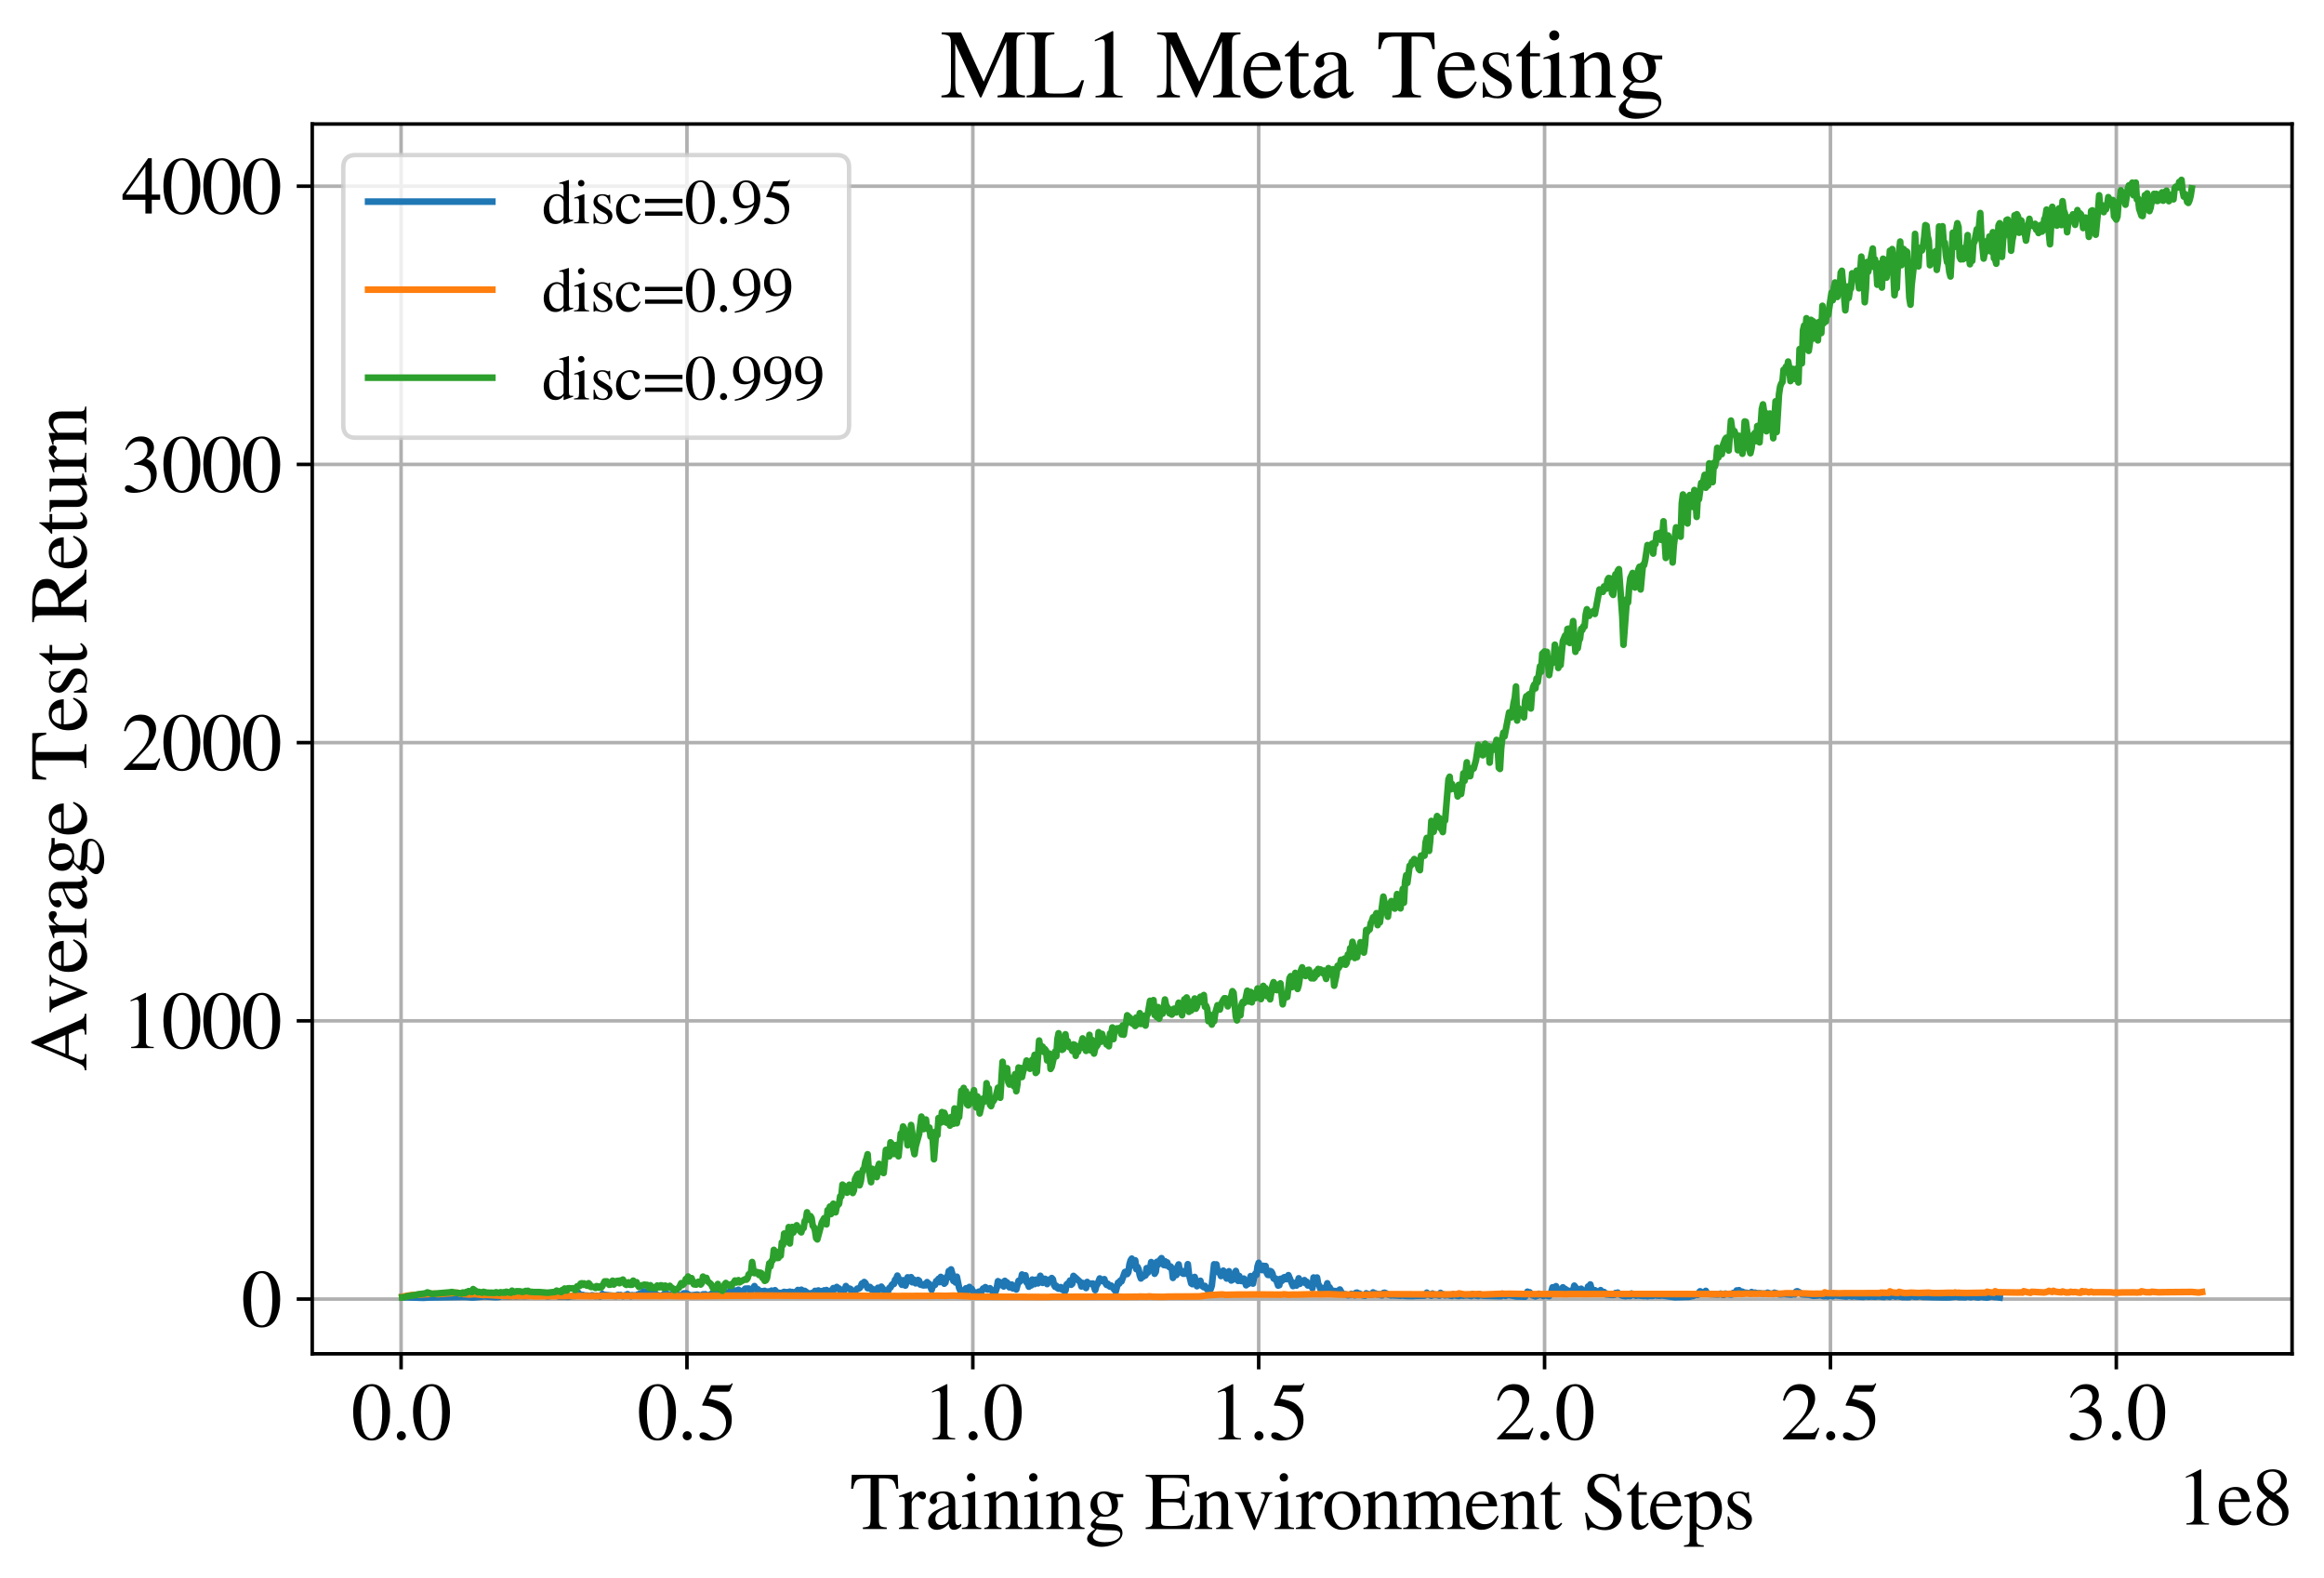 <?xml version="1.0" encoding="utf-8" standalone="no"?>
<!DOCTYPE svg PUBLIC "-//W3C//DTD SVG 1.1//EN"
  "http://www.w3.org/Graphics/SVG/1.1/DTD/svg11.dtd">
<svg xmlns:xlink="http://www.w3.org/1999/xlink" width="524pt" height="355.769pt" viewBox="0 0 524 355.769" xmlns="http://www.w3.org/2000/svg" version="1.1">
 <defs>
  <style type="text/css">*{stroke-linejoin: round; stroke-linecap: butt}</style>
 </defs>
 <g id="figure_1">
  <g id="patch_1">
   <path d="M 0 355.769 
L 524 355.769 
L 524 0 
L 0 0 
z
" style="fill: #ffffff"/>
  </g>
  <g id="axes_1">
   <g id="patch_2">
    <path d="M 70.4 305.152 
L 516.8 305.152 
L 516.8 27.952 
L 70.4 27.952 
z
" style="fill: #ffffff"/>
   </g>
   <g id="matplotlib.axis_1">
    <g id="xtick_1">
     <g id="line2d_1">
      <path d="M 90.433 305.152 
L 90.433 27.952 
" clip-path="url(#p0c0398a4ab)" style="fill: none; stroke: #b0b0b0; stroke-width: 0.8; stroke-linecap: square"/>
     </g>
     <g id="line2d_2">
      <defs>
       <path id="m0b9bc8e389" d="M 0 0 
L 0 3.5 
" style="stroke: #000000; stroke-width: 0.8"/>
      </defs>
      <g>
       <use xlink:href="#m0b9bc8e389" x="90.433" y="305.152" style="stroke: #000000; stroke-width: 0.8"/>
      </g>
     </g>
     <g id="text_1">
      <!-- 0.0 -->
      <g transform="translate(79.183 324.446)scale(0.18 -0.18)">
       <defs>
        <path id="STIXGeneral-Regular-30" d="M 3046 2112 
Q 3046 1683 2963 1302 
Q 2880 922 2717 602 
Q 2554 282 2266 96 
Q 1978 -90 1600 -90 
Q 1210 -90 915 108 
Q 621 307 461 640 
Q 301 973 227 1350 
Q 154 1728 154 2150 
Q 154 2746 301 3222 
Q 448 3699 790 4012 
Q 1133 4326 1626 4326 
Q 2253 4326 2649 3712 
Q 3046 3098 3046 2112 
z
M 2432 2080 
Q 2432 3091 2217 3625 
Q 2003 4160 1587 4160 
Q 1190 4160 979 3622 
Q 768 3085 768 2106 
Q 768 1120 979 598 
Q 1190 77 1600 77 
Q 2003 77 2217 598 
Q 2432 1120 2432 2080 
z
" transform="scale(0.016)"/>
        <path id="STIXGeneral-Regular-2e" d="M 1158 275 
Q 1158 134 1052 32 
Q 947 -70 800 -70 
Q 653 -70 550 32 
Q 448 134 448 281 
Q 448 429 553 534 
Q 659 640 806 640 
Q 947 640 1052 531 
Q 1158 422 1158 275 
z
" transform="scale(0.016)"/>
       </defs>
       <use xlink:href="#STIXGeneral-Regular-30"/>
       <use xlink:href="#STIXGeneral-Regular-2e" x="50"/>
       <use xlink:href="#STIXGeneral-Regular-30" x="75"/>
      </g>
     </g>
    </g>
    <g id="xtick_2">
     <g id="line2d_3">
      <path d="M 154.89 305.152 
L 154.89 27.952 
" clip-path="url(#p0c0398a4ab)" style="fill: none; stroke: #b0b0b0; stroke-width: 0.8; stroke-linecap: square"/>
     </g>
     <g id="line2d_4">
      <g>
       <use xlink:href="#m0b9bc8e389" x="154.89" y="305.152" style="stroke: #000000; stroke-width: 0.8"/>
      </g>
     </g>
     <g id="text_2">
      <!-- 0.5 -->
      <g transform="translate(143.64 324.446)scale(0.18 -0.18)">
       <defs>
        <path id="STIXGeneral-Regular-35" d="M 2803 4358 
L 2573 3814 
Q 2534 3731 2400 3731 
L 1158 3731 
L 902 3187 
Q 1606 3053 1920 2896 
Q 2234 2739 2502 2368 
Q 2726 2061 2726 1555 
Q 2726 1094 2576 780 
Q 2426 467 2099 224 
Q 1664 -90 1011 -90 
Q 646 -90 422 19 
Q 198 128 198 307 
Q 198 550 486 550 
Q 717 550 960 352 
Q 1210 147 1414 147 
Q 1747 147 2012 480 
Q 2278 813 2278 1229 
Q 2278 1843 1850 2189 
Q 1293 2637 486 2637 
Q 410 2637 410 2688 
L 416 2720 
L 1114 4237 
L 2438 4237 
Q 2547 4237 2608 4269 
Q 2669 4301 2746 4403 
L 2803 4358 
z
" transform="scale(0.016)"/>
       </defs>
       <use xlink:href="#STIXGeneral-Regular-30"/>
       <use xlink:href="#STIXGeneral-Regular-2e" x="50"/>
       <use xlink:href="#STIXGeneral-Regular-35" x="75"/>
      </g>
     </g>
    </g>
    <g id="xtick_3">
     <g id="line2d_5">
      <path d="M 219.346 305.152 
L 219.346 27.952 
" clip-path="url(#p0c0398a4ab)" style="fill: none; stroke: #b0b0b0; stroke-width: 0.8; stroke-linecap: square"/>
     </g>
     <g id="line2d_6">
      <g>
       <use xlink:href="#m0b9bc8e389" x="219.346" y="305.152" style="stroke: #000000; stroke-width: 0.8"/>
      </g>
     </g>
     <g id="text_3">
      <!-- 1.0 -->
      <g transform="translate(208.096 324.446)scale(0.18 -0.18)">
       <defs>
        <path id="STIXGeneral-Regular-31" d="M 2522 0 
L 755 0 
L 755 96 
Q 1107 115 1235 227 
Q 1363 339 1363 608 
L 1363 3482 
Q 1363 3795 1171 3795 
Q 1082 3795 883 3718 
L 710 3654 
L 710 3744 
L 1856 4326 
L 1914 4307 
L 1914 486 
Q 1914 275 2042 185 
Q 2170 96 2522 96 
L 2522 0 
z
" transform="scale(0.016)"/>
       </defs>
       <use xlink:href="#STIXGeneral-Regular-31"/>
       <use xlink:href="#STIXGeneral-Regular-2e" x="50"/>
       <use xlink:href="#STIXGeneral-Regular-30" x="75"/>
      </g>
     </g>
    </g>
    <g id="xtick_4">
     <g id="line2d_7">
      <path d="M 283.803 305.152 
L 283.803 27.952 
" clip-path="url(#p0c0398a4ab)" style="fill: none; stroke: #b0b0b0; stroke-width: 0.8; stroke-linecap: square"/>
     </g>
     <g id="line2d_8">
      <g>
       <use xlink:href="#m0b9bc8e389" x="283.803" y="305.152" style="stroke: #000000; stroke-width: 0.8"/>
      </g>
     </g>
     <g id="text_4">
      <!-- 1.5 -->
      <g transform="translate(272.553 324.446)scale(0.18 -0.18)">
       <use xlink:href="#STIXGeneral-Regular-31"/>
       <use xlink:href="#STIXGeneral-Regular-2e" x="50"/>
       <use xlink:href="#STIXGeneral-Regular-35" x="75"/>
      </g>
     </g>
    </g>
    <g id="xtick_5">
     <g id="line2d_9">
      <path d="M 348.259 305.152 
L 348.259 27.952 
" clip-path="url(#p0c0398a4ab)" style="fill: none; stroke: #b0b0b0; stroke-width: 0.8; stroke-linecap: square"/>
     </g>
     <g id="line2d_10">
      <g>
       <use xlink:href="#m0b9bc8e389" x="348.259" y="305.152" style="stroke: #000000; stroke-width: 0.8"/>
      </g>
     </g>
     <g id="text_5">
      <!-- 2.0 -->
      <g transform="translate(337.009 324.446)scale(0.18 -0.18)">
       <defs>
        <path id="STIXGeneral-Regular-32" d="M 3034 877 
L 2688 0 
L 186 0 
L 186 77 
L 1325 1286 
Q 1773 1754 1965 2144 
Q 2157 2534 2157 2950 
Q 2157 3379 1920 3616 
Q 1683 3853 1267 3853 
Q 922 3853 720 3673 
Q 518 3494 326 3021 
L 192 3053 
Q 301 3648 630 3987 
Q 960 4326 1523 4326 
Q 2054 4326 2380 4006 
Q 2707 3686 2707 3200 
Q 2707 2477 1888 1613 
L 832 486 
L 2330 486 
Q 2541 486 2665 569 
Q 2790 653 2944 915 
L 3034 877 
z
" transform="scale(0.016)"/>
       </defs>
       <use xlink:href="#STIXGeneral-Regular-32"/>
       <use xlink:href="#STIXGeneral-Regular-2e" x="50"/>
       <use xlink:href="#STIXGeneral-Regular-30" x="75"/>
      </g>
     </g>
    </g>
    <g id="xtick_6">
     <g id="line2d_11">
      <path d="M 412.716 305.152 
L 412.716 27.952 
" clip-path="url(#p0c0398a4ab)" style="fill: none; stroke: #b0b0b0; stroke-width: 0.8; stroke-linecap: square"/>
     </g>
     <g id="line2d_12">
      <g>
       <use xlink:href="#m0b9bc8e389" x="412.716" y="305.152" style="stroke: #000000; stroke-width: 0.8"/>
      </g>
     </g>
     <g id="text_6">
      <!-- 2.5 -->
      <g transform="translate(401.466 324.446)scale(0.18 -0.18)">
       <use xlink:href="#STIXGeneral-Regular-32"/>
       <use xlink:href="#STIXGeneral-Regular-2e" x="50"/>
       <use xlink:href="#STIXGeneral-Regular-35" x="75"/>
      </g>
     </g>
    </g>
    <g id="xtick_7">
     <g id="line2d_13">
      <path d="M 477.172 305.152 
L 477.172 27.952 
" clip-path="url(#p0c0398a4ab)" style="fill: none; stroke: #b0b0b0; stroke-width: 0.8; stroke-linecap: square"/>
     </g>
     <g id="line2d_14">
      <g>
       <use xlink:href="#m0b9bc8e389" x="477.172" y="305.152" style="stroke: #000000; stroke-width: 0.8"/>
      </g>
     </g>
     <g id="text_7">
      <!-- 3.0 -->
      <g transform="translate(465.922 324.446)scale(0.18 -0.18)">
       <defs>
        <path id="STIXGeneral-Regular-33" d="M 390 3264 
L 288 3290 
Q 435 3770 748 4048 
Q 1062 4326 1542 4326 
Q 1990 4326 2265 4083 
Q 2541 3840 2541 3450 
Q 2541 2925 1946 2566 
Q 2298 2413 2477 2227 
Q 2758 1914 2758 1402 
Q 2758 890 2464 506 
Q 2246 211 1840 60 
Q 1434 -90 979 -90 
Q 262 -90 262 275 
Q 262 378 339 442 
Q 416 506 525 506 
Q 685 506 915 339 
Q 1197 141 1466 141 
Q 1818 141 2058 425 
Q 2298 710 2298 1120 
Q 2298 1856 1632 2048 
Q 1434 2112 979 2112 
L 979 2202 
Q 1338 2323 1517 2432 
Q 2035 2726 2035 3290 
Q 2035 3610 1852 3776 
Q 1670 3942 1344 3942 
Q 768 3942 390 3264 
z
" transform="scale(0.016)"/>
       </defs>
       <use xlink:href="#STIXGeneral-Regular-33"/>
       <use xlink:href="#STIXGeneral-Regular-2e" x="50"/>
       <use xlink:href="#STIXGeneral-Regular-30" x="75"/>
      </g>
     </g>
    </g>
    <g id="text_8">
     <!-- Training Environment Steps -->
     <g transform="translate(191.605 344.646)scale(0.18 -0.18)">
      <defs>
       <path id="STIXGeneral-Regular-54" d="M 3795 3149 
L 3642 3149 
Q 3539 3674 3353 3821 
Q 3168 3968 2656 3968 
L 2278 3968 
L 2278 710 
Q 2278 346 2387 243 
Q 2496 141 2893 122 
L 2893 0 
L 1024 0 
L 1024 122 
Q 1427 147 1526 256 
Q 1626 365 1626 787 
L 1626 3968 
L 1242 3968 
Q 723 3968 540 3817 
Q 358 3667 262 3149 
L 109 3149 
L 154 4237 
L 3750 4237 
L 3795 3149 
z
" transform="scale(0.016)"/>
       <path id="STIXGeneral-Regular-72" d="M 1024 2931 
L 1024 2342 
Q 1267 2688 1430 2816 
Q 1594 2944 1792 2944 
Q 1958 2944 2051 2854 
Q 2144 2765 2144 2605 
Q 2144 2470 2077 2393 
Q 2010 2317 1894 2317 
Q 1773 2317 1638 2445 
Q 1536 2541 1472 2541 
Q 1338 2541 1181 2355 
Q 1024 2170 1024 2016 
L 1024 576 
Q 1024 301 1133 205 
Q 1242 109 1568 96 
L 1568 0 
L 32 0 
L 32 96 
Q 339 154 412 224 
Q 486 294 486 538 
L 486 2138 
Q 486 2349 438 2435 
Q 390 2522 269 2522 
Q 166 2522 45 2496 
L 45 2598 
Q 448 2726 992 2944 
L 1024 2931 
z
" transform="scale(0.016)"/>
       <path id="STIXGeneral-Regular-61" d="M 2829 422 
L 2829 243 
Q 2586 -64 2253 -64 
Q 1888 -64 1843 403 
L 1837 403 
Q 1427 -64 909 -64 
Q 608 -64 422 112 
Q 237 288 237 602 
Q 237 1050 685 1350 
Q 992 1555 1837 1869 
L 1837 2214 
Q 1837 2502 1699 2646 
Q 1562 2790 1338 2790 
Q 1146 2790 1018 2697 
Q 890 2605 890 2477 
Q 890 2419 909 2348 
Q 928 2278 928 2208 
Q 928 2112 841 2029 
Q 755 1946 634 1946 
Q 525 1946 441 2029 
Q 358 2112 358 2240 
Q 358 2547 685 2752 
Q 986 2944 1421 2944 
Q 1939 2944 2176 2656 
Q 2291 2522 2323 2384 
Q 2355 2246 2355 1946 
L 2355 723 
Q 2355 301 2554 301 
Q 2682 301 2829 422 
z
M 1837 813 
L 1837 1715 
Q 1248 1510 1018 1293 
Q 800 1094 800 800 
Q 800 557 921 432 
Q 1043 307 1242 307 
Q 1453 307 1613 410 
Q 1747 506 1792 589 
Q 1837 672 1837 813 
z
" transform="scale(0.016)"/>
       <path id="STIXGeneral-Regular-69" d="M 1152 4045 
Q 1152 3904 1056 3811 
Q 960 3718 819 3718 
Q 685 3718 592 3811 
Q 499 3904 499 4045 
Q 499 4179 595 4275 
Q 691 4371 826 4371 
Q 966 4371 1059 4275 
Q 1152 4179 1152 4045 
z
M 1619 0 
L 102 0 
L 102 96 
Q 435 115 521 211 
Q 608 307 608 666 
L 608 2118 
Q 608 2342 563 2432 
Q 518 2522 397 2522 
Q 243 2522 128 2490 
L 128 2592 
L 1120 2944 
L 1146 2918 
L 1146 672 
Q 1146 314 1226 218 
Q 1306 122 1619 96 
L 1619 0 
z
" transform="scale(0.016)"/>
       <path id="STIXGeneral-Regular-6e" d="M 3104 0 
L 1773 0 
L 1779 96 
Q 2016 115 2096 233 
Q 2176 352 2176 672 
L 2176 1946 
Q 2176 2592 1709 2592 
Q 1549 2592 1408 2515 
Q 1267 2438 1050 2227 
L 1050 461 
Q 1050 269 1136 192 
Q 1222 115 1466 96 
L 1466 0 
L 115 0 
L 115 96 
Q 358 115 435 214 
Q 512 314 512 602 
L 512 2157 
Q 512 2394 467 2483 
Q 422 2573 288 2573 
Q 160 2573 102 2547 
L 102 2656 
Q 550 2784 979 2944 
L 1030 2925 
L 1030 2426 
L 1037 2426 
Q 1491 2944 1958 2944 
Q 2323 2944 2518 2688 
Q 2714 2432 2714 1958 
L 2714 544 
Q 2714 288 2790 205 
Q 2867 122 3104 96 
L 3104 0 
z
" transform="scale(0.016)"/>
       <path id="STIXGeneral-Regular-67" d="M 3008 2483 
L 2477 2483 
Q 2598 2208 2598 1946 
Q 2598 1453 2265 1203 
Q 1933 954 1600 954 
Q 1530 954 1357 973 
L 1235 986 
Q 1107 947 979 812 
Q 851 678 851 582 
Q 851 435 1350 410 
L 2176 371 
Q 2528 358 2739 172 
Q 2950 -13 2950 -314 
Q 2950 -685 2566 -986 
Q 2035 -1395 1286 -1395 
Q 826 -1395 502 -1212 
Q 179 -1030 179 -774 
Q 179 -595 320 -419 
Q 461 -243 806 6 
Q 602 102 534 172 
Q 467 243 467 346 
Q 467 531 762 787 
Q 909 915 1037 1043 
Q 717 1203 579 1401 
Q 442 1600 442 1901 
Q 442 2336 752 2640 
Q 1062 2944 1510 2944 
Q 1766 2944 2022 2848 
L 2163 2797 
Q 2349 2733 2515 2733 
L 3008 2733 
L 3008 2483 
z
M 973 2163 
L 973 2144 
Q 973 1683 1155 1398 
Q 1338 1114 1632 1114 
Q 1850 1114 1978 1270 
Q 2106 1427 2106 1690 
Q 2106 2112 1914 2464 
Q 1754 2765 1446 2765 
Q 1222 2765 1097 2605 
Q 973 2445 973 2163 
z
M 2771 -410 
Q 2771 -230 2595 -163 
Q 2419 -96 1978 -96 
Q 1344 -96 941 -13 
Q 749 -243 688 -348 
Q 627 -454 627 -563 
Q 627 -774 880 -902 
Q 1133 -1030 1555 -1030 
Q 2099 -1030 2435 -860 
Q 2771 -691 2771 -410 
z
" transform="scale(0.016)"/>
       <path id="STIXGeneral-Regular-20" transform="scale(0.016)"/>
       <path id="STIXGeneral-Regular-45" d="M 3821 1082 
L 3526 0 
L 77 0 
L 77 122 
Q 442 147 538 252 
Q 634 358 634 730 
L 634 3520 
Q 634 3878 534 3987 
Q 435 4096 77 4115 
L 77 4237 
L 3469 4237 
L 3494 3322 
L 3334 3322 
Q 3264 3750 3085 3872 
Q 2906 3994 2349 3994 
L 1510 3994 
Q 1370 3994 1328 3952 
Q 1286 3910 1286 3763 
L 1286 2355 
L 2253 2355 
Q 2656 2355 2787 2470 
Q 2918 2586 2976 2970 
L 3123 2970 
L 3123 1472 
L 2976 1472 
Q 2918 1875 2790 1984 
Q 2662 2093 2253 2093 
L 1286 2093 
L 1286 538 
Q 1286 346 1420 291 
Q 1555 237 1933 237 
L 2163 237 
Q 2848 237 3136 403 
Q 3424 570 3642 1082 
L 3821 1082 
z
" transform="scale(0.016)"/>
       <path id="STIXGeneral-Regular-76" d="M 3053 2880 
L 3053 2784 
Q 2906 2771 2835 2688 
Q 2765 2605 2637 2285 
L 1818 230 
Q 1690 -90 1638 -90 
Q 1587 -90 1523 77 
Q 1510 96 1497 141 
Q 1485 186 1472 211 
L 704 2048 
Q 499 2534 403 2652 
Q 307 2771 122 2784 
L 122 2880 
L 1376 2880 
L 1376 2784 
Q 1210 2771 1146 2732 
Q 1082 2694 1082 2611 
Q 1082 2509 1139 2368 
L 1792 730 
L 2426 2387 
Q 2464 2483 2464 2579 
Q 2464 2758 2163 2784 
L 2163 2880 
L 3053 2880 
z
" transform="scale(0.016)"/>
       <path id="STIXGeneral-Regular-6f" d="M 3008 1478 
Q 3008 806 2608 371 
Q 2208 -64 1568 -64 
Q 979 -64 582 368 
Q 186 800 186 1459 
Q 186 2125 582 2534 
Q 979 2944 1626 2944 
Q 2221 2944 2614 2537 
Q 3008 2131 3008 1478 
z
M 2432 1306 
Q 2432 2035 2112 2445 
Q 1856 2765 1504 2765 
Q 1171 2765 966 2493 
Q 762 2221 762 1747 
Q 762 928 1101 435 
Q 1318 115 1677 115 
Q 2029 115 2230 432 
Q 2432 749 2432 1306 
z
" transform="scale(0.016)"/>
       <path id="STIXGeneral-Regular-6d" d="M 4960 0 
L 3565 0 
L 3565 96 
Q 3834 122 3907 208 
Q 3981 294 3981 576 
L 3981 1894 
Q 3981 2278 3869 2444 
Q 3757 2611 3488 2611 
Q 3264 2611 3107 2521 
Q 2950 2432 2803 2221 
L 2803 608 
Q 2803 301 2896 201 
Q 2989 102 3264 96 
L 3264 0 
L 1830 0 
L 1830 96 
Q 2112 115 2189 188 
Q 2266 262 2266 550 
L 2266 1901 
Q 2266 2611 1850 2611 
Q 1670 2611 1468 2531 
Q 1267 2451 1171 2336 
Q 1088 2240 1088 2227 
L 1088 448 
Q 1088 243 1177 176 
Q 1267 109 1523 96 
L 1523 0 
L 102 0 
L 102 96 
Q 371 102 460 195 
Q 550 288 550 563 
L 550 2150 
Q 550 2387 499 2480 
Q 448 2573 326 2573 
Q 230 2573 122 2547 
L 122 2656 
Q 557 2778 1011 2944 
L 1062 2925 
L 1062 2451 
L 1075 2451 
Q 1363 2752 1584 2848 
Q 1805 2944 2054 2944 
Q 2560 2944 2733 2406 
Q 3232 2944 3776 2944 
Q 4518 2944 4518 1792 
L 4518 493 
Q 4518 282 4582 202 
Q 4646 122 4794 109 
L 4960 96 
L 4960 0 
z
" transform="scale(0.016)"/>
       <path id="STIXGeneral-Regular-65" d="M 2611 1050 
L 2714 1005 
Q 2330 -64 1376 -64 
Q 813 -64 486 329 
Q 160 723 160 1389 
Q 160 2074 525 2509 
Q 890 2944 1485 2944 
Q 2061 2944 2374 2502 
Q 2560 2246 2592 1773 
L 621 1773 
Q 646 1370 700 1158 
Q 755 947 915 730 
Q 1184 378 1626 378 
Q 1939 378 2153 531 
Q 2368 685 2611 1050 
z
M 634 1978 
L 1939 1978 
Q 1882 2381 1750 2547 
Q 1619 2714 1312 2714 
Q 1043 2714 864 2525 
Q 685 2336 634 1978 
z
" transform="scale(0.016)"/>
       <path id="STIXGeneral-Regular-74" d="M 1702 493 
L 1786 422 
Q 1478 -64 1011 -64 
Q 448 -64 448 749 
L 448 2675 
L 109 2675 
Q 83 2694 83 2720 
Q 83 2771 192 2842 
Q 435 2982 813 3526 
Q 826 3546 874 3606 
Q 922 3667 941 3706 
Q 986 3706 986 3622 
L 986 2880 
L 1632 2880 
L 1632 2675 
L 986 2675 
L 986 845 
Q 986 538 1062 403 
Q 1139 269 1318 269 
Q 1510 269 1702 493 
z
" transform="scale(0.016)"/>
       <path id="STIXGeneral-Regular-53" d="M 3002 2963 
L 2842 2963 
Q 2733 3360 2579 3565 
Q 2189 4064 1651 4064 
Q 1357 4064 1181 3894 
Q 1005 3725 1005 3456 
Q 1005 3328 1069 3206 
Q 1133 3085 1206 2998 
Q 1280 2912 1465 2784 
Q 1651 2656 1766 2589 
Q 1882 2522 2150 2362 
Q 2669 2061 2905 1763 
Q 3142 1466 3142 1107 
Q 3142 576 2771 243 
Q 2400 -90 1837 -90 
Q 1421 -90 1082 58 
Q 915 128 781 128 
Q 704 128 653 70 
Q 602 13 602 -83 
L 461 -83 
L 275 1274 
L 416 1274 
Q 845 141 1734 141 
Q 2074 141 2285 342 
Q 2496 544 2496 858 
Q 2496 1158 2310 1363 
Q 2003 1696 1235 2106 
Q 454 2522 454 3206 
Q 454 3718 768 4022 
Q 1082 4326 1568 4326 
Q 1907 4326 2240 4186 
Q 2413 4109 2522 4109 
Q 2688 4109 2726 4326 
L 2861 4326 
L 3002 2963 
z
" transform="scale(0.016)"/>
       <path id="STIXGeneral-Regular-70" d="M 1018 2931 
L 1018 2438 
Q 1421 2944 1939 2944 
Q 2406 2944 2707 2560 
Q 3008 2176 3008 1581 
Q 3008 883 2621 409 
Q 2234 -64 1664 -64 
Q 1466 -64 1328 -6 
Q 1190 51 1018 211 
L 1018 -794 
Q 1018 -1094 1120 -1180 
Q 1222 -1267 1581 -1274 
L 1581 -1389 
L 32 -1389 
L 32 -1280 
Q 314 -1254 397 -1171 
Q 480 -1088 480 -838 
L 480 2157 
Q 480 2381 429 2451 
Q 378 2522 218 2522 
Q 115 2522 58 2515 
L 58 2618 
Q 506 2752 979 2944 
L 1018 2931 
z
M 1018 2138 
L 1018 563 
Q 1018 422 1238 281 
Q 1459 141 1683 141 
Q 2029 141 2243 467 
Q 2458 794 2458 1325 
Q 2458 1888 2243 2224 
Q 2029 2560 1670 2560 
Q 1446 2560 1232 2419 
Q 1018 2278 1018 2138 
z
" transform="scale(0.016)"/>
       <path id="STIXGeneral-Regular-73" d="M 998 1926 
L 1664 1523 
Q 1984 1331 2105 1164 
Q 2227 998 2227 736 
Q 2227 416 1961 176 
Q 1696 -64 1331 -64 
Q 1030 -64 864 -6 
Q 691 51 570 51 
Q 461 51 416 -26 
L 333 -26 
L 333 979 
L 435 979 
Q 538 512 730 294 
Q 922 77 1248 77 
Q 1485 77 1632 211 
Q 1779 346 1779 550 
Q 1779 845 1440 1030 
L 1094 1222 
Q 326 1651 326 2150 
Q 326 2522 566 2730 
Q 806 2938 1210 2938 
Q 1491 2938 1638 2867 
Q 1754 2816 1818 2816 
Q 1862 2816 1920 2880 
L 1990 2880 
L 2022 2010 
L 1926 2010 
Q 1818 2445 1654 2621 
Q 1491 2797 1203 2797 
Q 986 2797 854 2688 
Q 723 2579 723 2362 
Q 723 2253 796 2128 
Q 870 2003 998 1926 
z
" transform="scale(0.016)"/>
      </defs>
      <use xlink:href="#STIXGeneral-Regular-54"/>
      <use xlink:href="#STIXGeneral-Regular-72" x="61.1"/>
      <use xlink:href="#STIXGeneral-Regular-61" x="94.4"/>
      <use xlink:href="#STIXGeneral-Regular-69" x="138.8"/>
      <use xlink:href="#STIXGeneral-Regular-6e" x="166.6"/>
      <use xlink:href="#STIXGeneral-Regular-69" x="216.6"/>
      <use xlink:href="#STIXGeneral-Regular-6e" x="244.4"/>
      <use xlink:href="#STIXGeneral-Regular-67" x="294.4"/>
      <use xlink:href="#STIXGeneral-Regular-20" x="344.4"/>
      <use xlink:href="#STIXGeneral-Regular-45" x="369.4"/>
      <use xlink:href="#STIXGeneral-Regular-6e" x="430.5"/>
      <use xlink:href="#STIXGeneral-Regular-76" x="480.5"/>
      <use xlink:href="#STIXGeneral-Regular-69" x="530.5"/>
      <use xlink:href="#STIXGeneral-Regular-72" x="558.3"/>
      <use xlink:href="#STIXGeneral-Regular-6f" x="591.6"/>
      <use xlink:href="#STIXGeneral-Regular-6e" x="641.6"/>
      <use xlink:href="#STIXGeneral-Regular-6d" x="691.6"/>
      <use xlink:href="#STIXGeneral-Regular-65" x="769.4"/>
      <use xlink:href="#STIXGeneral-Regular-6e" x="813.8"/>
      <use xlink:href="#STIXGeneral-Regular-74" x="863.8"/>
      <use xlink:href="#STIXGeneral-Regular-20" x="891.6"/>
      <use xlink:href="#STIXGeneral-Regular-53" x="916.6"/>
      <use xlink:href="#STIXGeneral-Regular-74" x="972.2"/>
      <use xlink:href="#STIXGeneral-Regular-65" x="1000"/>
      <use xlink:href="#STIXGeneral-Regular-70" x="1044.4"/>
      <use xlink:href="#STIXGeneral-Regular-73" x="1094.4"/>
     </g>
    </g>
    <g id="text_9">
     <!-- 1e8 -->
     <g transform="translate(490.807 343.646)scale(0.18 -0.18)">
      <defs>
       <path id="STIXGeneral-Regular-38" d="M 2848 992 
Q 2848 499 2505 204 
Q 2163 -90 1587 -90 
Q 1050 -90 704 204 
Q 358 499 358 954 
Q 358 1293 524 1533 
Q 691 1773 1190 2125 
Q 710 2522 553 2765 
Q 397 3008 397 3328 
Q 397 3782 745 4054 
Q 1094 4326 1638 4326 
Q 2106 4326 2410 4060 
Q 2714 3795 2714 3411 
Q 2714 3059 2531 2848 
Q 2349 2637 1856 2374 
Q 2432 1990 2640 1689 
Q 2848 1389 2848 992 
z
M 2272 3411 
Q 2272 3744 2086 3945 
Q 1901 4147 1574 4147 
Q 1248 4147 1059 3977 
Q 870 3808 870 3513 
Q 870 3219 1059 2979 
Q 1248 2739 1670 2490 
Q 1997 2682 2134 2896 
Q 2272 3110 2272 3411 
z
M 1734 1741 
L 1357 1997 
Q 1075 1766 960 1545 
Q 845 1325 845 1011 
Q 845 576 1065 333 
Q 1286 90 1658 90 
Q 1971 90 2166 285 
Q 2362 480 2362 794 
Q 2362 1082 2214 1299 
Q 2067 1517 1734 1741 
z
" transform="scale(0.016)"/>
      </defs>
      <use xlink:href="#STIXGeneral-Regular-31"/>
      <use xlink:href="#STIXGeneral-Regular-65" x="50"/>
      <use xlink:href="#STIXGeneral-Regular-38" x="94.4"/>
     </g>
    </g>
   </g>
   <g id="matplotlib.axis_2">
    <g id="ytick_1">
     <g id="line2d_15">
      <path d="M 70.4 292.818 
L 516.8 292.818 
" clip-path="url(#p0c0398a4ab)" style="fill: none; stroke: #b0b0b0; stroke-width: 0.8; stroke-linecap: square"/>
     </g>
     <g id="line2d_16">
      <defs>
       <path id="m9dcddb7f75" d="M 0 0 
L -3.5 0 
" style="stroke: #000000; stroke-width: 0.8"/>
      </defs>
      <g>
       <use xlink:href="#m9dcddb7f75" x="70.4" y="292.818" style="stroke: #000000; stroke-width: 0.8"/>
      </g>
     </g>
     <g id="text_10">
      <!-- 0 -->
      <g transform="translate(54.4 298.964)scale(0.18 -0.18)">
       <use xlink:href="#STIXGeneral-Regular-30"/>
      </g>
     </g>
    </g>
    <g id="ytick_2">
     <g id="line2d_17">
      <path d="M 70.4 230.106 
L 516.8 230.106 
" clip-path="url(#p0c0398a4ab)" style="fill: none; stroke: #b0b0b0; stroke-width: 0.8; stroke-linecap: square"/>
     </g>
     <g id="line2d_18">
      <g>
       <use xlink:href="#m9dcddb7f75" x="70.4" y="230.106" style="stroke: #000000; stroke-width: 0.8"/>
      </g>
     </g>
     <g id="text_11">
      <!-- 1000 -->
      <g transform="translate(27.4 236.253)scale(0.18 -0.18)">
       <use xlink:href="#STIXGeneral-Regular-31"/>
       <use xlink:href="#STIXGeneral-Regular-30" x="50"/>
       <use xlink:href="#STIXGeneral-Regular-30" x="100"/>
       <use xlink:href="#STIXGeneral-Regular-30" x="150"/>
      </g>
     </g>
    </g>
    <g id="ytick_3">
     <g id="line2d_19">
      <path d="M 70.4 167.395 
L 516.8 167.395 
" clip-path="url(#p0c0398a4ab)" style="fill: none; stroke: #b0b0b0; stroke-width: 0.8; stroke-linecap: square"/>
     </g>
     <g id="line2d_20">
      <g>
       <use xlink:href="#m9dcddb7f75" x="70.4" y="167.395" style="stroke: #000000; stroke-width: 0.8"/>
      </g>
     </g>
     <g id="text_12">
      <!-- 2000 -->
      <g transform="translate(27.4 173.542)scale(0.18 -0.18)">
       <use xlink:href="#STIXGeneral-Regular-32"/>
       <use xlink:href="#STIXGeneral-Regular-30" x="50"/>
       <use xlink:href="#STIXGeneral-Regular-30" x="100"/>
       <use xlink:href="#STIXGeneral-Regular-30" x="150"/>
      </g>
     </g>
    </g>
    <g id="ytick_4">
     <g id="line2d_21">
      <path d="M 70.4 104.684 
L 516.8 104.684 
" clip-path="url(#p0c0398a4ab)" style="fill: none; stroke: #b0b0b0; stroke-width: 0.8; stroke-linecap: square"/>
     </g>
     <g id="line2d_22">
      <g>
       <use xlink:href="#m9dcddb7f75" x="70.4" y="104.684" style="stroke: #000000; stroke-width: 0.8"/>
      </g>
     </g>
     <g id="text_13">
      <!-- 3000 -->
      <g transform="translate(27.4 110.831)scale(0.18 -0.18)">
       <use xlink:href="#STIXGeneral-Regular-33"/>
       <use xlink:href="#STIXGeneral-Regular-30" x="50"/>
       <use xlink:href="#STIXGeneral-Regular-30" x="100"/>
       <use xlink:href="#STIXGeneral-Regular-30" x="150"/>
      </g>
     </g>
    </g>
    <g id="ytick_5">
     <g id="line2d_23">
      <path d="M 70.4 41.973 
L 516.8 41.973 
" clip-path="url(#p0c0398a4ab)" style="fill: none; stroke: #b0b0b0; stroke-width: 0.8; stroke-linecap: square"/>
     </g>
     <g id="line2d_24">
      <g>
       <use xlink:href="#m9dcddb7f75" x="70.4" y="41.973" style="stroke: #000000; stroke-width: 0.8"/>
      </g>
     </g>
     <g id="text_14">
      <!-- 4000 -->
      <g transform="translate(27.4 48.119)scale(0.18 -0.18)">
       <defs>
        <path id="STIXGeneral-Regular-34" d="M 3027 1069 
L 2368 1069 
L 2368 0 
L 1869 0 
L 1869 1069 
L 77 1069 
L 77 1478 
L 2086 4326 
L 2368 4326 
L 2368 1478 
L 3027 1478 
L 3027 1069 
z
M 1869 1478 
L 1869 3674 
L 333 1478 
L 1869 1478 
z
" transform="scale(0.016)"/>
       </defs>
       <use xlink:href="#STIXGeneral-Regular-34"/>
       <use xlink:href="#STIXGeneral-Regular-30" x="50"/>
       <use xlink:href="#STIXGeneral-Regular-30" x="100"/>
       <use xlink:href="#STIXGeneral-Regular-30" x="150"/>
      </g>
     </g>
    </g>
    <g id="text_15">
     <!-- Average Test Return -->
     <g transform="translate(19.477 241.533)rotate(-90)scale(0.18 -0.18)">
      <defs>
       <path id="STIXGeneral-Regular-41" d="M 4525 0 
L 2893 0 
L 2893 122 
Q 3149 122 3245 179 
Q 3334 224 3334 333 
Q 3334 499 3213 781 
L 2950 1382 
L 1274 1382 
L 979 653 
Q 922 506 922 384 
Q 922 237 1027 179 
Q 1133 122 1370 122 
L 1370 0 
L 96 0 
L 96 122 
Q 365 147 486 316 
Q 608 486 902 1190 
L 2221 4314 
L 2349 4314 
L 3923 710 
Q 4064 378 4176 262 
Q 4288 147 4525 122 
L 4525 0 
z
M 2861 1645 
L 2118 3405 
L 1382 1645 
L 2861 1645 
z
" transform="scale(0.016)"/>
       <path id="STIXGeneral-Regular-52" d="M 4224 0 
L 3187 0 
L 1664 1971 
L 1306 1958 
L 1306 717 
Q 1306 352 1405 249 
Q 1504 147 1875 122 
L 1875 0 
L 109 0 
L 109 122 
Q 474 154 563 262 
Q 653 371 653 794 
L 653 3526 
Q 653 3885 563 3987 
Q 474 4090 109 4115 
L 109 4237 
L 1850 4237 
Q 2726 4237 3187 3859 
Q 3501 3603 3501 3091 
Q 3501 2221 2342 2042 
L 3622 422 
Q 3757 256 3878 198 
Q 4000 141 4224 122 
L 4224 0 
z
M 1306 3731 
L 1306 2195 
Q 1766 2202 1990 2246 
Q 2214 2291 2438 2413 
Q 2803 2618 2803 3142 
Q 2803 4000 1632 4000 
Q 1459 4000 1382 3945 
Q 1306 3891 1306 3731 
z
" transform="scale(0.016)"/>
       <path id="STIXGeneral-Regular-75" d="M 3072 320 
L 3072 230 
Q 2573 96 2195 -58 
L 2163 -38 
L 2163 486 
L 2150 486 
Q 1747 -64 1235 -64 
Q 870 -64 662 160 
Q 454 384 454 755 
L 454 2362 
Q 454 2598 371 2688 
Q 288 2778 58 2790 
L 58 2880 
L 992 2880 
L 992 813 
Q 992 595 1123 451 
Q 1254 307 1446 307 
Q 1760 307 1984 506 
Q 2067 582 2099 649 
Q 2131 717 2131 877 
L 2131 2355 
Q 2131 2605 2041 2678 
Q 1952 2752 1658 2771 
L 1658 2880 
L 2669 2880 
L 2669 685 
Q 2669 461 2742 390 
Q 2816 320 3034 320 
L 3072 320 
z
" transform="scale(0.016)"/>
      </defs>
      <use xlink:href="#STIXGeneral-Regular-41"/>
      <use xlink:href="#STIXGeneral-Regular-76" x="72.2"/>
      <use xlink:href="#STIXGeneral-Regular-65" x="122.2"/>
      <use xlink:href="#STIXGeneral-Regular-72" x="166.6"/>
      <use xlink:href="#STIXGeneral-Regular-61" x="199.9"/>
      <use xlink:href="#STIXGeneral-Regular-67" x="244.3"/>
      <use xlink:href="#STIXGeneral-Regular-65" x="294.3"/>
      <use xlink:href="#STIXGeneral-Regular-20" x="338.7"/>
      <use xlink:href="#STIXGeneral-Regular-54" x="363.7"/>
      <use xlink:href="#STIXGeneral-Regular-65" x="424.8"/>
      <use xlink:href="#STIXGeneral-Regular-73" x="469.2"/>
      <use xlink:href="#STIXGeneral-Regular-74" x="508.1"/>
      <use xlink:href="#STIXGeneral-Regular-20" x="535.9"/>
      <use xlink:href="#STIXGeneral-Regular-52" x="560.9"/>
      <use xlink:href="#STIXGeneral-Regular-65" x="627.6"/>
      <use xlink:href="#STIXGeneral-Regular-74" x="672"/>
      <use xlink:href="#STIXGeneral-Regular-75" x="699.8"/>
      <use xlink:href="#STIXGeneral-Regular-72" x="749.8"/>
      <use xlink:href="#STIXGeneral-Regular-6e" x="783.1"/>
     </g>
    </g>
   </g>
   <g id="line2d_25">
    <path d="M 90.691 292.402 
L 93.785 292.485 
L 94.816 292.524 
L 95.59 292.533 
L 96.621 292.466 
L 103.582 292.35 
L 104.098 292.327 
L 105.129 292.345 
L 106.418 292.464 
L 106.934 292.435 
L 109.254 292.219 
L 111.833 292.388 
L 112.606 292.323 
L 112.864 292.056 
L 113.38 292.173 
L 113.895 292.192 
L 114.669 292.244 
L 115.442 292.171 
L 115.7 292.062 
L 116.216 292.217 
L 116.731 292.164 
L 117.505 292.126 
L 118.278 292.176 
L 119.825 292.061 
L 120.083 291.882 
L 120.857 292.038 
L 121.372 292.019 
L 121.63 291.777 
L 121.888 291.753 
L 122.661 292.059 
L 122.919 292.029 
L 123.435 292.228 
L 124.208 292.085 
L 124.724 291.903 
L 125.24 292.084 
L 125.497 291.97 
L 126.013 292.274 
L 127.56 292.285 
L 128.076 292.318 
L 129.107 292.118 
L 129.623 292.111 
L 130.138 292.045 
L 130.396 291.384 
L 130.654 291.745 
L 131.17 291.892 
L 131.427 291.878 
L 131.685 292.006 
L 132.459 292.041 
L 132.974 292.102 
L 133.49 291.967 
L 134.006 292.088 
L 134.264 292.157 
L 134.521 292.06 
L 135.295 292.226 
L 135.553 292.092 
L 135.81 291.66 
L 136.068 291.844 
L 138.904 292.138 
L 139.162 291.949 
L 139.42 291.898 
L 139.678 291.982 
L 139.936 291.903 
L 140.451 292.159 
L 140.967 291.94 
L 141.225 292.076 
L 141.483 291.72 
L 142.256 292.175 
L 142.514 291.934 
L 142.772 292.021 
L 143.03 291.957 
L 143.545 292.072 
L 143.803 291.786 
L 144.061 291.999 
L 144.319 291.554 
L 144.577 291.809 
L 144.834 291.689 
L 145.092 291.069 
L 145.35 291.143 
L 145.608 291.539 
L 145.866 291.557 
L 146.124 291.429 
L 146.381 291.767 
L 146.639 291.857 
L 146.897 291.803 
L 147.155 291.169 
L 147.67 291.66 
L 148.444 291.992 
L 148.96 292.046 
L 149.217 292.063 
L 149.733 291.703 
L 149.991 291.439 
L 151.022 291.968 
L 151.28 291.822 
L 151.538 291.852 
L 152.054 291.691 
L 152.569 291.645 
L 153.085 291.95 
L 153.858 291.99 
L 154.116 291.543 
L 154.632 291.51 
L 154.89 291.586 
L 155.405 291.891 
L 155.921 291.99 
L 157.21 291.817 
L 157.726 291.973 
L 158.241 292.016 
L 158.499 291.76 
L 158.757 291.901 
L 159.015 291.732 
L 159.273 291.917 
L 160.046 291.964 
L 160.304 291.688 
L 160.562 291.582 
L 161.077 291.546 
L 161.335 291.8 
L 161.593 291.888 
L 162.367 291.328 
L 162.624 291.534 
L 163.14 291.18 
L 163.398 291.489 
L 163.656 291.401 
L 163.914 291.658 
L 164.171 291.679 
L 164.429 291.402 
L 164.687 290.826 
L 165.203 291.345 
L 165.46 291.395 
L 165.718 290.896 
L 165.976 290.943 
L 166.234 291.231 
L 166.492 290.722 
L 167.007 291.085 
L 167.265 291.386 
L 168.039 290.483 
L 168.812 290.445 
L 169.07 290.891 
L 169.328 290.916 
L 169.844 290.401 
L 170.101 289.897 
L 170.617 290.76 
L 170.875 290.617 
L 171.39 291.14 
L 172.422 290.968 
L 172.937 291.363 
L 173.195 291.113 
L 173.453 291.378 
L 173.711 291.046 
L 173.969 290.918 
L 174.484 291.423 
L 174.742 290.829 
L 175.516 291.699 
L 175.774 291.413 
L 176.031 291.754 
L 176.547 291.306 
L 176.805 291.201 
L 177.063 291.464 
L 177.32 291.258 
L 177.578 291.525 
L 177.836 291.218 
L 178.094 291.152 
L 178.352 291.292 
L 178.61 291.225 
L 178.867 291.368 
L 179.125 291.333 
L 179.383 291.186 
L 179.641 291.29 
L 179.899 290.773 
L 180.157 291.028 
L 180.414 290.961 
L 180.672 290.718 
L 181.188 291.051 
L 181.446 290.981 
L 182.219 291.529 
L 182.477 291.562 
L 182.735 291.735 
L 182.993 291.472 
L 183.25 291.508 
L 183.508 291.348 
L 183.766 290.979 
L 184.024 291.05 
L 184.54 290.878 
L 184.797 291.124 
L 185.055 291.148 
L 185.313 291.029 
L 185.571 291.104 
L 185.829 290.857 
L 186.087 290.933 
L 186.344 290.786 
L 186.86 291.203 
L 187.118 291.312 
L 187.376 290.89 
L 187.633 291.032 
L 187.891 290.354 
L 188.149 290.647 
L 188.407 290.499 
L 188.665 290.092 
L 188.923 290.475 
L 189.18 290.43 
L 189.696 291.363 
L 189.954 290.868 
L 190.212 290.648 
L 190.47 290.743 
L 190.727 289.887 
L 190.985 290.339 
L 191.501 290.457 
L 191.759 290.537 
L 192.017 291.205 
L 192.274 290.976 
L 192.532 291.267 
L 193.306 290.457 
L 193.563 290.479 
L 193.821 290.345 
L 194.079 289.95 
L 194.337 289.33 
L 194.595 289.273 
L 194.853 288.974 
L 195.11 289.184 
L 195.626 290.369 
L 195.884 290.359 
L 196.142 290.088 
L 196.4 290.604 
L 196.657 290.5 
L 197.689 291.398 
L 197.947 290.282 
L 198.204 290.697 
L 198.72 290.023 
L 199.236 290.738 
L 199.751 290.934 
L 200.009 290.87 
L 200.267 290.963 
L 200.525 290.307 
L 200.783 290.197 
L 201.04 289.686 
L 201.298 289.422 
L 201.556 289.411 
L 201.814 288.476 
L 202.072 288.258 
L 202.33 287.536 
L 202.845 288.666 
L 203.361 289.599 
L 203.619 288.567 
L 203.877 289.536 
L 204.134 289.779 
L 204.392 289.056 
L 204.65 287.922 
L 204.908 288.446 
L 205.423 287.886 
L 205.681 289.021 
L 205.939 288.389 
L 206.197 288.995 
L 206.455 289.269 
L 206.97 288.515 
L 207.228 288.687 
L 207.486 289.54 
L 208.26 289.744 
L 208.517 289.417 
L 208.775 289.715 
L 209.033 289.001 
L 209.291 289.347 
L 209.549 289.421 
L 210.064 290.725 
L 210.322 289.751 
L 210.58 289.755 
L 210.838 289.594 
L 211.096 288.77 
L 211.353 289.006 
L 211.611 288.259 
L 211.869 288.985 
L 212.127 287.825 
L 212.9 289.346 
L 213.158 289.104 
L 213.416 287.864 
L 213.674 287.904 
L 213.932 286.501 
L 214.19 287.898 
L 214.447 286.131 
L 214.705 287.049 
L 214.963 288.722 
L 215.221 288.263 
L 215.479 289.089 
L 215.737 287.78 
L 216.252 290.276 
L 216.51 290.872 
L 216.768 290.822 
L 217.026 291.053 
L 217.283 291.03 
L 217.541 291.376 
L 217.799 290.389 
L 218.057 290.995 
L 218.315 290.724 
L 218.573 290.086 
L 218.83 290.62 
L 219.088 290.518 
L 219.346 291.05 
L 219.862 291.404 
L 220.12 291.438 
L 220.377 291.613 
L 220.635 291.175 
L 220.893 291.113 
L 221.151 291.346 
L 221.667 290.445 
L 221.924 290.475 
L 222.182 290.133 
L 222.44 290.584 
L 222.698 290.657 
L 222.956 290.585 
L 223.213 290.378 
L 223.729 290.999 
L 223.987 291.317 
L 224.245 291.097 
L 224.503 291.038 
L 224.76 290.244 
L 225.018 288.794 
L 225.276 289.443 
L 225.534 289.031 
L 225.792 289.668 
L 226.05 289.568 
L 226.307 289.977 
L 226.565 288.718 
L 226.823 289.221 
L 227.081 289.083 
L 227.597 290.175 
L 227.854 290.041 
L 228.112 289.54 
L 228.37 290.405 
L 228.628 290.381 
L 228.886 290.014 
L 229.143 290.659 
L 229.659 288.704 
L 229.917 288.917 
L 230.175 288.631 
L 230.433 287.281 
L 230.69 287.856 
L 230.948 287.922 
L 231.206 287.465 
L 231.464 289.062 
L 231.722 289.29 
L 231.98 290.027 
L 232.237 289.521 
L 232.495 289.747 
L 232.753 288.423 
L 233.011 288.706 
L 233.269 289.442 
L 233.527 288.46 
L 233.784 288.621 
L 234.042 289.273 
L 234.558 287.58 
L 234.816 288.113 
L 235.073 289.163 
L 235.331 288.901 
L 235.589 288.256 
L 235.847 288.38 
L 236.105 289.435 
L 236.363 288.535 
L 236.62 288.437 
L 236.878 288.703 
L 237.136 288.084 
L 237.394 288.379 
L 237.652 289.617 
L 237.91 290.058 
L 238.167 289.817 
L 238.425 290.33 
L 238.683 290.479 
L 238.941 290.423 
L 239.199 290.13 
L 239.457 290.661 
L 239.714 290.356 
L 239.972 290.977 
L 240.23 290.921 
L 240.488 289.552 
L 240.746 289.301 
L 241.003 289.222 
L 241.261 288.644 
L 241.519 289.59 
L 241.777 289.359 
L 242.035 287.601 
L 242.808 288.289 
L 243.582 289.013 
L 243.84 289.969 
L 244.097 289.186 
L 244.355 289.706 
L 244.613 289.287 
L 244.871 290.325 
L 245.129 288.965 
L 245.387 289.399 
L 246.418 289.312 
L 246.933 290.803 
L 247.191 289.837 
L 247.449 289.447 
L 247.965 288.173 
L 248.223 288.778 
L 248.48 288.493 
L 248.738 288.783 
L 248.996 288.332 
L 249.254 289.213 
L 249.512 289.618 
L 249.77 289.365 
L 250.027 289.848 
L 250.285 290.023 
L 250.543 289.777 
L 251.574 291.087 
L 252.09 289.12 
L 252.348 289.34 
L 252.606 288.666 
L 252.863 288.834 
L 253.637 286.723 
L 253.895 286.645 
L 254.153 287.179 
L 254.41 286.765 
L 254.668 285.011 
L 254.926 284.106 
L 255.184 283.706 
L 255.7 285.314 
L 255.957 284.091 
L 256.215 286.081 
L 256.473 285.564 
L 256.731 286.131 
L 256.989 287.461 
L 257.247 288.172 
L 257.504 287.552 
L 257.762 287.775 
L 258.02 287.316 
L 258.278 287.483 
L 258.536 285.853 
L 258.793 286.864 
L 259.309 285.936 
L 259.567 284.489 
L 259.825 284.826 
L 260.34 287.109 
L 260.598 286.662 
L 260.856 284.43 
L 261.114 285.068 
L 261.372 284.22 
L 261.887 283.601 
L 262.403 285.14 
L 262.661 284.281 
L 262.919 285.236 
L 263.177 284.561 
L 263.434 285.376 
L 263.692 285.631 
L 263.95 285.484 
L 264.208 285.875 
L 264.466 288.046 
L 264.723 286.429 
L 264.981 286.803 
L 265.239 287.405 
L 265.497 285.548 
L 265.755 285.016 
L 266.013 286.575 
L 266.27 286.827 
L 266.528 286.5 
L 266.786 287.101 
L 267.302 287.081 
L 267.56 286.644 
L 267.817 284.955 
L 268.075 287.223 
L 268.591 289.285 
L 268.849 289.456 
L 269.364 287.837 
L 269.88 289.912 
L 270.138 289.238 
L 270.396 289.228 
L 270.653 288.696 
L 270.911 289.757 
L 271.427 290.136 
L 271.685 289.858 
L 272.2 290.665 
L 272.716 290.696 
L 272.974 290.572 
L 273.232 289.746 
L 273.747 284.98 
L 274.005 285.114 
L 274.263 285.008 
L 274.521 286.444 
L 274.779 286.825 
L 275.037 286.856 
L 275.294 287.627 
L 275.552 286.81 
L 275.81 286.409 
L 276.068 287.515 
L 276.326 287.668 
L 276.583 288.185 
L 276.841 287.831 
L 277.099 286.551 
L 277.615 288.628 
L 278.388 288.19 
L 278.646 286.484 
L 278.904 287.355 
L 279.162 288.706 
L 279.42 287.618 
L 279.677 288.701 
L 279.935 288.756 
L 280.451 288.203 
L 280.967 289.703 
L 281.224 288.97 
L 281.482 289.381 
L 281.74 288.685 
L 281.998 287.643 
L 282.513 289.33 
L 282.771 287.776 
L 283.029 287.115 
L 283.287 287.376 
L 283.545 285.446 
L 283.803 284.651 
L 284.06 285.732 
L 284.318 286.156 
L 284.576 286.294 
L 284.834 285.328 
L 285.092 286.009 
L 285.35 285.368 
L 285.607 286.89 
L 285.865 287.367 
L 286.123 287.392 
L 286.381 286.496 
L 286.639 286.621 
L 286.897 287.069 
L 287.154 288.151 
L 287.412 288.312 
L 287.67 288.211 
L 288.186 289.771 
L 288.443 289.684 
L 288.701 288.262 
L 288.959 288.776 
L 289.217 288.521 
L 289.475 287.939 
L 289.733 287.87 
L 289.99 288.328 
L 290.506 287.436 
L 291.537 289.891 
L 291.795 289.18 
L 292.053 289.584 
L 292.311 289.772 
L 292.569 289.126 
L 292.827 288.142 
L 293.084 289.389 
L 293.6 288.866 
L 293.858 289.009 
L 294.116 288.551 
L 294.373 289.254 
L 294.631 288.92 
L 294.889 289.751 
L 295.405 289.43 
L 295.663 289.806 
L 295.92 290.383 
L 296.178 287.96 
L 296.436 288.924 
L 296.694 288.828 
L 296.952 287.966 
L 297.21 289.437 
L 297.467 289.792 
L 297.725 290.594 
L 297.983 290.461 
L 298.241 290.461 
L 298.499 290.322 
L 298.757 290.639 
L 299.014 290.261 
L 299.272 289.264 
L 299.53 290.339 
L 299.788 290.169 
L 300.303 291.242 
L 300.561 290.937 
L 300.819 291.259 
L 301.077 291.008 
L 301.593 291.656 
L 301.85 290.855 
L 302.108 290.67 
L 302.624 291.563 
L 302.882 291.711 
L 303.397 291.74 
L 303.913 291.959 
L 304.171 291.858 
L 304.429 291.893 
L 304.687 291.645 
L 305.202 291.859 
L 305.46 291.952 
L 305.718 291.415 
L 305.976 291.372 
L 306.233 291.611 
L 306.491 291.56 
L 307.265 291.97 
L 307.78 292.035 
L 308.038 291.522 
L 308.296 291.716 
L 308.554 291.685 
L 308.812 291.843 
L 309.07 291.734 
L 309.327 291.824 
L 309.585 291.322 
L 309.843 291.608 
L 310.101 291.525 
L 310.617 291.825 
L 310.874 291.702 
L 311.39 291.947 
L 311.648 291.965 
L 311.906 291.458 
L 312.163 291.393 
L 312.421 291.469 
L 312.937 291.815 
L 313.71 291.993 
L 313.968 291.884 
L 314.226 291.977 
L 314.742 291.983 
L 315.773 292.078 
L 316.031 291.985 
L 317.062 292.106 
L 318.609 292.126 
L 319.125 292.083 
L 321.187 292.04 
L 321.703 291.381 
L 322.219 291.878 
L 322.734 292.057 
L 322.992 291.572 
L 323.508 291.903 
L 323.766 291.83 
L 324.539 292.047 
L 324.797 291.425 
L 325.055 291.721 
L 325.313 291.686 
L 325.828 291.985 
L 326.086 291.841 
L 327.375 292.108 
L 327.633 291.738 
L 328.149 292 
L 328.922 292.129 
L 329.438 291.972 
L 329.953 292.057 
L 330.211 291.895 
L 330.469 291.996 
L 330.727 291.934 
L 331.758 292.12 
L 332.016 291.695 
L 332.532 291.986 
L 333.047 292.05 
L 333.305 292.118 
L 333.563 291.695 
L 334.079 291.996 
L 334.594 292.067 
L 338.462 292.162 
L 338.72 291.622 
L 339.235 292.013 
L 339.493 292.103 
L 339.751 291.811 
L 341.813 292.215 
L 343.103 292.247 
L 343.876 292.275 
L 344.134 291.919 
L 344.392 291.16 
L 344.65 291.513 
L 344.907 291.297 
L 345.423 291.927 
L 346.197 292.212 
L 346.454 291.955 
L 346.712 292.033 
L 346.97 291.626 
L 347.228 291.841 
L 347.486 291.882 
L 348.001 292.133 
L 348.259 291.8 
L 348.775 292.026 
L 349.29 292.147 
L 349.806 291.106 
L 350.064 290.171 
L 350.322 291.015 
L 350.58 291.164 
L 350.837 289.919 
L 351.353 291.342 
L 351.611 291.126 
L 351.869 291.49 
L 352.127 291.39 
L 352.384 290.173 
L 352.642 290.557 
L 352.9 290.519 
L 353.158 291.122 
L 353.416 290.851 
L 353.673 291.312 
L 353.931 291.002 
L 354.189 291.372 
L 354.447 291.329 
L 354.705 290.763 
L 354.963 289.797 
L 355.478 290.489 
L 355.736 290.582 
L 355.994 291.162 
L 356.252 291.142 
L 356.51 290.493 
L 357.025 291.393 
L 357.283 290.888 
L 357.541 291.344 
L 357.799 291.418 
L 358.057 289.995 
L 358.314 290.153 
L 358.572 289.529 
L 358.83 290.5 
L 359.088 290.915 
L 359.346 290.927 
L 359.603 290.823 
L 359.861 290.988 
L 360.119 291.42 
L 360.377 291.628 
L 360.635 291.322 
L 360.893 290.811 
L 361.15 291.285 
L 361.408 291.461 
L 361.666 291.227 
L 362.182 291.779 
L 362.44 291.62 
L 362.697 291.814 
L 363.213 291.862 
L 363.987 291.858 
L 364.244 291.453 
L 364.502 291.705 
L 364.76 291.367 
L 365.018 291.686 
L 365.791 292.055 
L 366.565 292.168 
L 366.823 291.995 
L 367.338 292.107 
L 367.596 292.104 
L 367.854 291.571 
L 368.37 291.832 
L 368.885 292.064 
L 369.143 291.965 
L 370.69 292.124 
L 371.206 292.067 
L 371.463 292.173 
L 371.979 292.029 
L 372.237 292.093 
L 372.753 292.074 
L 373.01 291.777 
L 373.526 292.017 
L 374.3 292.072 
L 374.557 291.96 
L 377.651 292.41 
L 381.003 292.3 
L 381.261 292.179 
L 381.777 292.116 
L 382.034 291.888 
L 382.808 291.858 
L 383.066 291.337 
L 383.323 291.07 
L 383.581 291.197 
L 383.839 291.55 
L 384.097 291.449 
L 384.355 291.473 
L 384.613 290.978 
L 384.87 291.431 
L 385.128 291.655 
L 387.449 291.783 
L 387.964 291.593 
L 388.48 291.86 
L 388.738 291.85 
L 388.996 291.599 
L 390.285 291.79 
L 390.543 291.763 
L 390.8 291.442 
L 391.316 291.663 
L 391.574 290.879 
L 391.832 291.217 
L 392.09 290.819 
L 392.605 291.362 
L 392.863 291.157 
L 393.379 291.477 
L 393.637 291.384 
L 394.668 291.586 
L 394.926 291.242 
L 395.441 291.479 
L 395.699 291.374 
L 396.215 291.517 
L 396.73 291.497 
L 397.504 291.62 
L 397.762 291.546 
L 398.277 291.64 
L 398.535 291.386 
L 399.051 291.57 
L 399.567 291.622 
L 399.824 291.68 
L 400.082 291.389 
L 401.113 291.721 
L 401.629 291.751 
L 402.145 291.677 
L 403.95 291.809 
L 404.207 291.684 
L 404.723 291.746 
L 404.981 291.134 
L 405.239 291.062 
L 405.754 291.324 
L 406.27 291.734 
L 407.301 291.801 
L 407.817 291.815 
L 408.848 292.08 
L 409.88 292.017 
L 410.137 291.811 
L 410.911 292.086 
L 411.169 292.159 
L 411.684 292.123 
L 412.2 292.196 
L 412.458 291.946 
L 413.231 292.173 
L 413.489 291.563 
L 414.005 291.984 
L 416.325 292.246 
L 416.583 292.042 
L 417.614 292.23 
L 417.872 292.014 
L 418.388 292.205 
L 419.935 292.313 
L 420.193 292.324 
L 420.45 292.049 
L 420.966 292.232 
L 421.482 292.295 
L 421.74 292.215 
L 422.771 292.289 
L 423.544 292.187 
L 424.576 292.329 
L 424.833 292.343 
L 425.091 291.906 
L 425.607 292.191 
L 426.123 292.321 
L 426.638 291.883 
L 427.154 292.193 
L 427.412 292.264 
L 427.67 292.113 
L 428.959 292.367 
L 430.248 292.379 
L 430.506 292.371 
L 430.763 291.884 
L 431.279 292.192 
L 431.795 292.305 
L 432.31 292.303 
L 432.568 292.107 
L 433.6 292.327 
L 434.115 292.324 
L 435.662 292.386 
L 437.725 292.434 
L 438.498 292.438 
L 439.787 292.429 
L 440.045 292.308 
L 440.303 292.358 
L 440.561 292.185 
L 440.819 292.293 
L 441.076 292.184 
L 441.592 292.375 
L 442.623 292.394 
L 443.139 292.415 
L 443.397 292.143 
L 444.17 292.368 
L 444.428 292.404 
L 444.686 292.003 
L 445.202 292.317 
L 445.975 292.454 
L 446.233 292.426 
L 446.491 292.111 
L 447.006 292.362 
L 448.038 292.485 
L 448.811 292.272 
L 449.069 292.163 
L 449.585 292.344 
L 450.1 292.365 
L 450.874 292.474 
L 450.874 292.474 
" clip-path="url(#p0c0398a4ab)" style="fill: none; stroke: #1f77b4; stroke-width: 1.5; stroke-linecap: square"/>
   </g>
   <g id="line2d_26">
    <path d="M 90.691 292.31 
L 91.722 292.09 
L 93.011 291.887 
L 93.527 291.868 
L 97.91 291.603 
L 98.684 291.709 
L 103.067 291.392 
L 103.84 291.629 
L 105.903 291.786 
L 106.934 291.687 
L 108.997 291.909 
L 109.512 291.861 
L 114.669 292.155 
L 119.825 292.122 
L 120.341 292.211 
L 122.661 292.168 
L 123.693 292.168 
L 126.013 292.139 
L 127.044 292.172 
L 128.591 292.127 
L 129.88 292.141 
L 130.912 292.13 
L 133.49 292.159 
L 137.873 292.093 
L 138.389 292.128 
L 139.42 292.108 
L 146.124 292.135 
L 147.67 292.104 
L 148.96 292.141 
L 150.764 292.091 
L 153.085 292.162 
L 157.468 292.159 
L 158.241 292.142 
L 159.788 292.119 
L 165.46 292.06 
L 168.812 292.069 
L 170.617 292.026 
L 181.703 292.08 
L 182.993 292.071 
L 200.783 292.115 
L 202.072 292.133 
L 206.713 292.113 
L 210.064 292.103 
L 211.353 292.065 
L 213.158 292.101 
L 214.963 292.035 
L 217.541 292.155 
L 218.057 292.149 
L 218.83 292.262 
L 236.363 292.349 
L 237.136 292.301 
L 238.167 292.302 
L 252.606 292.282 
L 253.121 292.32 
L 254.41 292.303 
L 255.442 292.294 
L 255.957 292.281 
L 256.473 292.3 
L 256.989 292.244 
L 258.536 292.287 
L 259.051 292.209 
L 260.083 292.286 
L 262.403 292.323 
L 263.177 292.264 
L 269.622 292.223 
L 270.396 292.22 
L 272.458 291.952 
L 275.552 291.767 
L 276.326 291.861 
L 278.904 291.806 
L 280.709 291.802 
L 283.287 291.779 
L 288.959 291.821 
L 289.475 291.739 
L 290.506 291.846 
L 291.537 291.806 
L 292.569 291.81 
L 295.405 291.743 
L 296.436 291.721 
L 297.725 291.751 
L 299.53 291.708 
L 302.108 291.817 
L 304.429 291.798 
L 306.233 291.892 
L 313.453 291.712 
L 326.086 291.778 
L 328.407 291.701 
L 328.664 291.705 
L 328.922 291.536 
L 330.211 291.762 
L 331.5 291.731 
L 333.305 291.69 
L 334.337 291.788 
L 338.72 291.621 
L 339.493 291.635 
L 340.267 291.618 
L 345.423 291.709 
L 345.939 291.698 
L 351.869 291.69 
L 352.9 291.731 
L 353.931 291.681 
L 354.705 291.689 
L 355.994 291.67 
L 357.025 291.696 
L 360.377 291.668 
L 384.097 291.684 
L 388.996 291.711 
L 390.285 291.624 
L 390.8 291.672 
L 391.316 291.677 
L 392.09 291.617 
L 392.605 291.672 
L 393.894 291.59 
L 394.926 291.628 
L 396.473 291.621 
L 396.988 291.596 
L 398.02 291.64 
L 399.309 291.659 
L 401.887 291.589 
L 402.66 291.5 
L 407.043 291.546 
L 408.075 291.6 
L 408.848 291.615 
L 410.911 291.598 
L 411.169 291.585 
L 411.426 291.303 
L 411.942 291.488 
L 413.489 291.512 
L 414.005 291.505 
L 414.778 291.528 
L 415.294 291.506 
L 415.81 291.495 
L 420.45 291.489 
L 421.482 291.472 
L 423.544 291.485 
L 423.802 291.508 
L 424.06 291.372 
L 425.865 291.434 
L 426.123 291.081 
L 426.638 291.32 
L 427.67 291.426 
L 427.927 291.458 
L 428.185 291.193 
L 428.701 291.335 
L 429.474 291.46 
L 430.248 291.435 
L 430.763 291.372 
L 431.537 291.403 
L 432.053 291.434 
L 432.568 291.451 
L 434.889 291.368 
L 435.662 291.463 
L 437.725 291.458 
L 438.498 291.427 
L 439.272 291.398 
L 440.561 291.427 
L 440.819 291.33 
L 441.334 291.443 
L 441.592 291.379 
L 442.108 291.434 
L 443.139 291.455 
L 447.78 291.382 
L 448.038 291.17 
L 448.553 291.287 
L 449.585 291.41 
L 449.843 291.054 
L 450.358 291.275 
L 454.999 291.345 
L 455.515 291.32 
L 456.03 291.361 
L 456.288 291.048 
L 457.062 291.26 
L 457.835 291.404 
L 458.093 291.179 
L 460.929 291.336 
L 461.445 291.213 
L 461.703 291.156 
L 461.96 290.971 
L 462.476 291.16 
L 462.734 291.213 
L 462.992 290.965 
L 463.507 291.169 
L 464.796 291.3 
L 465.054 291.101 
L 465.828 291.334 
L 466.601 291.316 
L 466.859 291.171 
L 467.375 291.265 
L 467.89 291.224 
L 468.922 291.392 
L 469.18 291.376 
L 469.437 291.03 
L 469.953 291.218 
L 470.211 291.095 
L 470.984 291.31 
L 471.5 291.154 
L 472.016 291.316 
L 472.531 291.28 
L 475.883 291.296 
L 476.656 291.385 
L 477.172 291.306 
L 477.43 291.389 
L 478.461 291.324 
L 481.297 291.315 
L 481.813 291.35 
L 482.329 291.296 
L 482.586 291.319 
L 482.844 291.065 
L 483.876 291.278 
L 484.907 291.293 
L 485.165 291.164 
L 486.712 291.296 
L 488.001 291.268 
L 494.189 291.213 
L 495.736 291.352 
L 496.509 291.227 
L 496.509 291.227 
" clip-path="url(#p0c0398a4ab)" style="fill: none; stroke: #ff7f0e; stroke-width: 1.5; stroke-linecap: square"/>
   </g>
   <g id="line2d_27">
    <path d="M 90.691 292.437 
L 91.207 292.389 
L 91.722 292.199 
L 93.785 291.891 
L 94.3 291.751 
L 95.847 291.548 
L 96.363 291.318 
L 97.394 291.642 
L 101.52 291.298 
L 101.777 291.219 
L 102.809 291.393 
L 103.582 291.47 
L 104.098 291.576 
L 104.356 291.34 
L 104.871 291.478 
L 105.129 291.218 
L 105.387 291.243 
L 105.645 291.025 
L 106.418 291.241 
L 106.676 290.575 
L 107.45 291.116 
L 107.707 291.286 
L 107.965 291.193 
L 108.739 291.385 
L 108.997 291.19 
L 109.77 291.374 
L 111.575 291.415 
L 111.833 291.286 
L 112.606 291.449 
L 112.864 291.274 
L 113.38 291.369 
L 113.637 291.275 
L 113.895 291.379 
L 114.153 291.17 
L 115.184 291.403 
L 115.442 290.926 
L 115.958 291.233 
L 116.474 291.057 
L 117.247 291.081 
L 117.763 291.212 
L 118.278 291.102 
L 118.536 290.987 
L 118.794 291.062 
L 119.052 290.959 
L 119.31 291.155 
L 120.341 291.239 
L 121.63 291.246 
L 123.435 291.391 
L 125.24 291.196 
L 125.497 290.915 
L 126.529 291.239 
L 126.787 290.768 
L 127.044 290.998 
L 127.302 290.443 
L 127.818 290.9 
L 128.076 290.383 
L 128.849 290.402 
L 129.365 290.393 
L 129.623 290.762 
L 129.88 290.713 
L 130.138 289.943 
L 130.654 289.882 
L 130.912 289.346 
L 131.17 289.263 
L 131.427 289.621 
L 131.685 289.29 
L 132.201 289.744 
L 132.459 289.823 
L 132.717 289.252 
L 132.974 289.513 
L 133.232 290.087 
L 134.006 290.078 
L 134.264 290.324 
L 134.521 289.904 
L 134.779 289.985 
L 135.037 290.258 
L 135.295 289.964 
L 135.553 290.213 
L 135.81 289.909 
L 136.326 288.844 
L 136.842 288.834 
L 137.357 289.598 
L 137.615 289.567 
L 137.873 288.952 
L 138.131 288.678 
L 138.389 289.541 
L 138.647 289.3 
L 138.904 288.787 
L 139.42 288.698 
L 139.678 289.246 
L 139.936 288.628 
L 140.194 288.946 
L 140.451 288.429 
L 140.967 289.457 
L 141.225 289.62 
L 141.483 289.112 
L 141.74 289.044 
L 141.998 289.586 
L 142.514 289.584 
L 142.772 288.666 
L 143.03 289.058 
L 143.287 289.227 
L 143.545 289.024 
L 143.803 289.725 
L 144.061 290.079 
L 144.834 289.697 
L 145.35 289.565 
L 145.608 289.722 
L 145.866 289.618 
L 146.381 290.309 
L 146.639 289.705 
L 147.155 290.376 
L 147.413 290.158 
L 147.928 290.404 
L 148.186 289.766 
L 148.444 290.052 
L 148.702 290.169 
L 148.96 289.722 
L 149.217 289.74 
L 149.475 290.25 
L 149.733 290.346 
L 149.991 289.785 
L 150.249 290.269 
L 151.022 289.83 
L 151.28 290.321 
L 151.538 290.285 
L 152.054 290.799 
L 152.311 290.618 
L 152.569 290.593 
L 153.085 290.268 
L 153.6 289.233 
L 153.858 289.68 
L 154.116 289.484 
L 154.374 289.131 
L 154.632 288.296 
L 154.89 288.234 
L 155.147 287.733 
L 155.405 288.843 
L 155.663 288.65 
L 155.921 288.098 
L 156.437 289.481 
L 156.952 289.564 
L 157.21 289.036 
L 157.468 288.924 
L 157.984 289.541 
L 158.241 289.212 
L 158.499 287.759 
L 159.015 288.559 
L 159.273 288.045 
L 159.53 288.786 
L 160.304 289.444 
L 160.82 290.469 
L 161.077 290.478 
L 161.335 290.344 
L 161.593 290.023 
L 161.851 289.417 
L 162.109 290.178 
L 162.624 290.816 
L 162.882 290.945 
L 163.14 290.643 
L 163.398 289.498 
L 163.656 289.192 
L 164.171 289.746 
L 164.429 289.568 
L 164.687 289.817 
L 164.945 289.861 
L 165.203 289.298 
L 165.46 289.101 
L 165.718 288.641 
L 165.976 289.092 
L 166.234 288.989 
L 166.492 288.559 
L 166.75 289.044 
L 167.265 288.732 
L 168.039 288.341 
L 168.297 288.442 
L 168.554 288.139 
L 168.812 287.26 
L 169.328 286.859 
L 169.586 284.47 
L 169.844 286.126 
L 170.101 286.975 
L 170.359 286.947 
L 170.617 286.71 
L 170.875 286.79 
L 171.133 287.387 
L 171.39 286.871 
L 171.648 286.962 
L 171.906 288.042 
L 172.164 288.181 
L 172.422 288.71 
L 172.68 288.597 
L 172.937 288.088 
L 173.453 284.762 
L 173.711 285.455 
L 173.969 284.212 
L 174.227 284.082 
L 174.484 281.729 
L 174.742 282.713 
L 175 282.139 
L 175.258 283.569 
L 175.516 283.541 
L 175.774 282.932 
L 176.031 283.032 
L 176.289 280.045 
L 176.547 280.627 
L 176.805 278.058 
L 177.063 279.935 
L 177.32 278.251 
L 177.578 278.568 
L 177.836 276.594 
L 178.094 280.285 
L 178.352 277.062 
L 178.61 276.574 
L 178.867 277.835 
L 179.383 276.666 
L 179.641 276.185 
L 180.157 277.057 
L 180.414 277.552 
L 180.672 277.777 
L 180.93 276.782 
L 181.188 276.824 
L 181.446 275.216 
L 181.703 274.974 
L 181.961 273.266 
L 182.219 274.637 
L 182.477 274.959 
L 182.735 274.116 
L 182.993 274.564 
L 183.25 276.295 
L 183.508 276.566 
L 183.766 277.37 
L 184.024 279.082 
L 184.282 279.368 
L 185.313 275.525 
L 185.829 274.586 
L 186.087 274.96 
L 186.344 275.983 
L 186.602 272.775 
L 186.86 272.925 
L 187.118 271.965 
L 187.376 273.655 
L 187.891 271.324 
L 188.407 273.262 
L 188.665 271.922 
L 189.18 271.348 
L 189.438 269.651 
L 189.696 269.673 
L 189.954 267.022 
L 190.212 267.237 
L 190.47 268.489 
L 190.727 268.071 
L 190.985 268.839 
L 191.243 268.112 
L 191.501 267.044 
L 191.759 267.199 
L 192.017 267.496 
L 192.274 268.912 
L 192.532 268.323 
L 192.79 265.803 
L 193.306 264.752 
L 193.563 264.56 
L 193.821 267.168 
L 194.079 266.317 
L 194.337 264.486 
L 194.595 263.61 
L 194.853 263.405 
L 195.11 261.853 
L 195.368 261.192 
L 195.626 260.178 
L 195.884 263.662 
L 196.4 266.476 
L 196.657 263.454 
L 196.915 263.83 
L 197.173 264.524 
L 197.431 264.602 
L 197.689 265.322 
L 197.947 263.119 
L 198.204 262.339 
L 198.462 262.648 
L 198.72 263.138 
L 198.978 264.269 
L 199.236 264.401 
L 199.751 259.191 
L 200.009 259.156 
L 200.267 260.14 
L 200.525 260.645 
L 200.783 257.492 
L 201.04 257.795 
L 201.298 259.283 
L 201.556 260.115 
L 201.814 259.579 
L 202.072 258.102 
L 202.587 260.64 
L 203.103 255.498 
L 203.361 255.984 
L 203.619 253.915 
L 203.877 254.374 
L 204.134 256.429 
L 204.392 255.738 
L 204.65 258.15 
L 204.908 257.208 
L 205.166 257.005 
L 205.423 253.583 
L 205.681 255.292 
L 205.939 258.877 
L 206.197 260.16 
L 206.455 258.424 
L 207.228 255.639 
L 207.744 251.692 
L 208.002 252.344 
L 208.26 254.5 
L 208.775 252.348 
L 209.033 254.436 
L 209.291 254.369 
L 209.549 254.159 
L 209.807 256.189 
L 210.064 255.141 
L 210.322 257.146 
L 210.58 261.303 
L 211.096 254.989 
L 211.353 255.891 
L 211.611 252.01 
L 211.869 252.827 
L 212.127 253.046 
L 212.385 250.677 
L 212.643 252.838 
L 212.9 250.822 
L 213.158 251.478 
L 213.416 253.062 
L 213.674 252.344 
L 213.932 252.702 
L 214.19 253.715 
L 214.447 251.794 
L 214.963 253.317 
L 215.221 249.858 
L 215.479 252.804 
L 215.737 253.187 
L 215.994 251.507 
L 216.252 251.803 
L 216.768 245.851 
L 217.026 247.186 
L 217.283 245.228 
L 217.541 246.978 
L 217.799 245.968 
L 218.057 248.939 
L 218.315 249.154 
L 218.573 248.846 
L 219.088 246.642 
L 219.346 246.884 
L 219.604 245.744 
L 219.862 248.451 
L 220.12 249.64 
L 220.377 247.146 
L 220.635 247.915 
L 220.893 250.98 
L 221.667 247.607 
L 221.924 248.31 
L 222.182 248.178 
L 222.44 244.168 
L 222.698 245.882 
L 222.956 245.334 
L 223.213 249.008 
L 223.471 249.329 
L 223.729 248.439 
L 223.987 248.181 
L 224.503 247.281 
L 225.018 245.174 
L 225.276 246.081 
L 225.534 247.44 
L 226.05 239.338 
L 226.307 241.583 
L 226.565 240.845 
L 226.823 242.721 
L 227.081 240.793 
L 227.339 243.892 
L 227.597 244.452 
L 227.854 244.415 
L 228.112 242.96 
L 228.37 243.645 
L 228.628 244.867 
L 228.886 242.107 
L 229.143 245.966 
L 229.401 244.432 
L 229.659 240.626 
L 229.917 240.819 
L 230.175 240.749 
L 230.433 242.768 
L 230.69 241.488 
L 231.206 240.262 
L 231.464 239.055 
L 231.98 240.493 
L 232.237 240.909 
L 232.753 238.857 
L 233.011 239.62 
L 233.269 237.778 
L 233.527 241.852 
L 233.784 241.595 
L 234.3 234.549 
L 234.558 236.196 
L 234.816 236.39 
L 235.073 235.915 
L 235.331 237.105 
L 235.589 236.467 
L 235.847 236.812 
L 236.105 239.031 
L 236.363 237.772 
L 236.62 237.487 
L 236.878 240.941 
L 237.136 240.461 
L 237.91 237.02 
L 238.167 238.096 
L 238.425 234.22 
L 238.683 232.906 
L 238.941 235.956 
L 239.199 235.973 
L 239.457 236.635 
L 239.714 236.473 
L 239.972 234.16 
L 240.23 233.133 
L 240.488 235.503 
L 240.746 234.666 
L 241.003 235.978 
L 241.261 236.122 
L 241.519 236.012 
L 241.777 236.891 
L 242.035 235.416 
L 242.293 235.506 
L 242.55 237.98 
L 242.808 235.831 
L 243.066 237.089 
L 243.324 236.334 
L 243.582 236.096 
L 244.097 234.06 
L 244.355 236.224 
L 244.613 235.913 
L 244.871 236.874 
L 245.129 234.949 
L 245.387 236.535 
L 245.644 233.265 
L 245.902 236.767 
L 246.16 234.36 
L 246.418 236.415 
L 246.676 237.484 
L 246.933 236.276 
L 247.449 235.584 
L 247.707 232.662 
L 248.223 234.824 
L 248.48 233.043 
L 248.996 234.787 
L 249.254 234.271 
L 249.512 235.45 
L 249.77 234.864 
L 250.027 235.833 
L 250.285 232.943 
L 250.543 233.058 
L 250.801 231.597 
L 251.059 234.223 
L 251.317 232.091 
L 251.574 232.277 
L 251.832 231.803 
L 252.09 232.123 
L 252.348 231.737 
L 252.863 233.146 
L 253.121 231.142 
L 253.379 233.23 
L 253.637 231.457 
L 253.895 230.645 
L 254.153 228.858 
L 254.668 229.332 
L 254.926 230.495 
L 255.184 229.693 
L 255.442 230.807 
L 255.7 230.268 
L 255.957 231.262 
L 256.215 229.345 
L 256.473 230.864 
L 256.731 230.273 
L 256.989 228.379 
L 257.247 230.802 
L 257.504 229.649 
L 257.762 230.037 
L 258.02 228.957 
L 258.278 231.168 
L 258.536 229.026 
L 258.793 228.606 
L 259.309 225.588 
L 259.567 226.617 
L 259.825 226.598 
L 260.083 225.438 
L 260.34 228.79 
L 260.598 228.279 
L 260.856 229.279 
L 261.114 227.003 
L 261.372 229.619 
L 261.63 228.283 
L 261.887 228.469 
L 262.145 228.487 
L 262.403 227.266 
L 262.661 225.294 
L 262.919 226.553 
L 263.434 227.447 
L 263.692 228.419 
L 263.95 227.578 
L 264.208 228.694 
L 264.466 228.396 
L 264.723 227.365 
L 265.239 228.2 
L 265.755 226.027 
L 266.013 226.298 
L 266.27 226.31 
L 266.528 228.841 
L 266.786 226.519 
L 267.044 225.257 
L 267.302 225.193 
L 267.56 224.834 
L 267.817 225.569 
L 268.075 228.072 
L 268.333 227.49 
L 268.591 227.78 
L 268.849 227.076 
L 269.107 225.763 
L 269.364 225.07 
L 269.622 227.37 
L 269.88 226.887 
L 270.138 225.727 
L 270.396 225.597 
L 270.653 224.674 
L 270.911 224.672 
L 271.169 225.906 
L 271.427 224.291 
L 271.685 226.935 
L 271.943 226.716 
L 272.2 227.389 
L 272.458 230.185 
L 272.716 228.644 
L 273.232 230.943 
L 273.49 230.165 
L 273.747 230.182 
L 274.005 228.36 
L 274.521 226.588 
L 274.779 226.931 
L 275.037 227.564 
L 275.294 226.411 
L 275.81 225.382 
L 276.068 225.013 
L 276.326 225.026 
L 276.583 225.259 
L 276.841 226.84 
L 277.357 224.982 
L 277.615 224.583 
L 277.873 223.421 
L 278.13 223.782 
L 278.646 229.175 
L 278.904 229.995 
L 279.162 227.806 
L 279.677 228.865 
L 279.935 226.475 
L 280.193 225.848 
L 280.451 226.122 
L 280.709 225.779 
L 281.224 223.313 
L 281.482 225.741 
L 281.74 225.026 
L 281.998 223.589 
L 282.256 225.925 
L 282.513 223.867 
L 283.029 225.004 
L 283.287 224.48 
L 283.545 222.804 
L 284.06 224.937 
L 284.318 225.208 
L 284.576 222.984 
L 284.834 222.226 
L 285.092 223.368 
L 285.35 222.729 
L 285.607 224.536 
L 285.865 224.335 
L 286.123 224.423 
L 286.381 225.25 
L 286.897 222.155 
L 287.154 221.389 
L 287.412 223.132 
L 287.67 221.898 
L 287.928 223.183 
L 288.186 222.574 
L 288.443 222.802 
L 288.701 221.663 
L 289.217 226.382 
L 289.475 224.743 
L 289.733 224.967 
L 289.99 224.358 
L 290.248 224.729 
L 290.764 220.466 
L 291.022 220.035 
L 291.28 222.519 
L 291.537 221.952 
L 292.053 219.297 
L 292.311 219.594 
L 292.569 222.916 
L 292.827 222.032 
L 293.342 218.721 
L 293.6 218.045 
L 293.858 219.444 
L 294.116 219.341 
L 294.373 219.994 
L 294.631 218.868 
L 294.889 218.639 
L 295.147 218.598 
L 295.405 219.856 
L 295.663 220.51 
L 295.92 219.944 
L 296.178 220.539 
L 296.436 220.288 
L 296.694 218.971 
L 296.952 219.682 
L 297.21 218.411 
L 297.467 219.244 
L 297.725 218.522 
L 297.983 219.108 
L 298.241 219.355 
L 298.499 218.776 
L 299.014 220.654 
L 299.53 218.221 
L 300.303 219.786 
L 300.561 218.469 
L 300.819 222.185 
L 301.335 219.745 
L 301.593 217.699 
L 301.85 218.158 
L 302.108 217.544 
L 302.366 216.347 
L 302.624 217.375 
L 302.882 217.312 
L 303.14 216.08 
L 303.397 217.451 
L 303.655 217.032 
L 303.913 215.146 
L 304.171 215.859 
L 304.429 213.724 
L 304.687 214.552 
L 304.944 212.291 
L 305.202 213.406 
L 305.46 215.938 
L 305.718 215.143 
L 305.976 215.75 
L 306.233 214.063 
L 306.491 214.053 
L 306.749 212.384 
L 307.007 212.515 
L 307.523 214.718 
L 307.78 212.892 
L 308.038 209.617 
L 308.296 210.057 
L 308.554 209.487 
L 308.812 209.516 
L 309.07 208.075 
L 309.327 207.578 
L 309.585 206.773 
L 309.843 206.72 
L 310.101 206.417 
L 310.359 205.837 
L 310.617 208.532 
L 310.874 206.598 
L 311.132 207.91 
L 311.906 202.107 
L 312.163 203.39 
L 312.421 205.642 
L 312.679 205.283 
L 312.937 206.632 
L 313.195 204.331 
L 313.71 203.116 
L 313.968 203.704 
L 314.226 203.248 
L 314.484 204.802 
L 314.742 203.637 
L 315 201.532 
L 315.257 204.023 
L 315.515 203.807 
L 315.773 204.753 
L 316.289 200.367 
L 316.547 203.47 
L 316.804 198.743 
L 317.062 197.283 
L 317.32 199.019 
L 317.836 195.135 
L 318.093 195.123 
L 318.351 194.25 
L 318.609 194.13 
L 318.867 193.636 
L 319.125 194.635 
L 319.383 193.907 
L 319.898 195.875 
L 320.156 196.146 
L 320.414 192.86 
L 320.672 193.117 
L 320.93 192.609 
L 321.187 192.872 
L 321.445 189.815 
L 321.703 188.873 
L 321.961 189.543 
L 322.219 191.792 
L 322.477 189.471 
L 322.734 185.047 
L 322.992 187.509 
L 323.25 187.486 
L 323.508 185.952 
L 323.766 185.276 
L 324.023 183.947 
L 324.281 186.137 
L 324.539 184.403 
L 324.797 186.723 
L 325.055 186.879 
L 325.313 187.553 
L 325.57 184.749 
L 325.828 184.946 
L 326.602 175.659 
L 326.86 175.083 
L 327.117 177.91 
L 327.375 176.704 
L 327.633 177.446 
L 328.149 177.979 
L 328.407 177.668 
L 328.664 179.518 
L 328.922 176.909 
L 329.438 178.975 
L 329.696 177.134 
L 329.953 174.321 
L 330.211 176.009 
L 330.727 171.833 
L 330.985 175.007 
L 331.243 174.264 
L 331.5 174.946 
L 331.758 173.349 
L 332.016 173.08 
L 332.274 173.23 
L 332.79 171.361 
L 333.305 167.903 
L 333.821 170.037 
L 334.079 168.374 
L 334.337 170.241 
L 334.594 169.449 
L 334.852 167.649 
L 335.11 168.823 
L 335.368 169.402 
L 335.626 168.172 
L 335.883 171.901 
L 336.141 168.389 
L 336.399 169.185 
L 336.657 168.855 
L 336.915 167.969 
L 337.173 168.049 
L 337.43 166.779 
L 337.688 168.4 
L 337.946 173.074 
L 338.204 173.322 
L 338.462 168.798 
L 338.72 166.385 
L 338.977 165.136 
L 339.235 165.984 
L 340.267 160.589 
L 340.524 160.881 
L 340.782 161.689 
L 341.298 158.401 
L 341.556 157.253 
L 341.813 154.736 
L 342.071 162.416 
L 342.329 159.58 
L 342.587 161.053 
L 342.845 160.656 
L 343.103 161.179 
L 343.36 161.12 
L 343.618 161.701 
L 343.876 157.976 
L 344.134 156.952 
L 344.392 158.741 
L 344.65 156.567 
L 344.907 156.41 
L 345.165 159.699 
L 345.423 156.147 
L 345.681 154.891 
L 345.939 154.295 
L 346.197 155.166 
L 346.454 152.951 
L 346.712 153.789 
L 347.228 150.181 
L 347.486 151.43 
L 347.743 147.35 
L 348.259 146.834 
L 348.517 147.835 
L 348.775 146.932 
L 349.29 152.171 
L 349.806 148.767 
L 350.064 149.451 
L 350.322 148.562 
L 350.58 145.315 
L 350.837 146.704 
L 351.095 146.415 
L 351.353 150.56 
L 351.611 149.386 
L 351.869 149.912 
L 352.384 144.474 
L 352.9 143.247 
L 353.158 144.61 
L 353.416 141.777 
L 353.673 141.704 
L 353.931 144.928 
L 354.189 144.285 
L 354.705 140 
L 355.22 146.921 
L 355.478 145.524 
L 355.736 146.124 
L 355.994 144.481 
L 356.252 143.974 
L 356.51 141.735 
L 356.767 142.021 
L 357.025 141.15 
L 357.283 141.225 
L 357.541 138.463 
L 357.799 137.331 
L 358.057 137.813 
L 358.314 138.818 
L 358.572 138.223 
L 359.346 137.698 
L 359.603 138.395 
L 360.635 132.871 
L 360.893 133.388 
L 361.408 133.411 
L 361.666 132.185 
L 361.924 132.662 
L 362.182 132.698 
L 362.44 130.763 
L 362.697 130.299 
L 362.955 130.335 
L 363.213 130.567 
L 363.471 133.743 
L 363.729 134.091 
L 363.987 130.771 
L 364.244 129.443 
L 364.502 130.388 
L 364.76 128.647 
L 365.018 128.297 
L 365.791 139.056 
L 366.049 145.337 
L 366.823 135.039 
L 367.08 135.802 
L 367.338 132.291 
L 367.596 130.299 
L 368.112 129.157 
L 368.37 129.955 
L 368.627 132.424 
L 369.143 131.053 
L 369.401 128.398 
L 369.659 127.76 
L 369.917 132.865 
L 370.432 127.318 
L 370.69 127.401 
L 370.948 126.275 
L 371.463 122.859 
L 371.721 123.391 
L 371.979 123.302 
L 372.495 122.563 
L 372.753 124.786 
L 373.01 122.302 
L 373.268 122.621 
L 373.526 120.316 
L 373.784 121.06 
L 374.042 120.168 
L 374.3 120.097 
L 374.557 121.693 
L 374.815 120.761 
L 375.073 117.502 
L 375.589 125.765 
L 375.847 122.127 
L 376.104 120.701 
L 376.62 123.161 
L 376.878 121.674 
L 377.136 126.784 
L 377.393 123.021 
L 377.909 118.874 
L 378.167 119.008 
L 378.425 120.072 
L 378.683 119.158 
L 378.94 120.974 
L 379.198 113.48 
L 379.456 111.46 
L 379.714 112.482 
L 379.972 116.369 
L 380.23 116.739 
L 380.487 117.996 
L 380.745 112.037 
L 381.003 111.583 
L 381.261 111.616 
L 381.519 112.422 
L 381.777 114.284 
L 382.034 110.458 
L 382.292 112.302 
L 382.55 116.515 
L 382.808 111.975 
L 383.066 112.548 
L 383.581 108.849 
L 383.839 108.987 
L 384.097 108.252 
L 384.355 107.036 
L 384.613 109.93 
L 384.87 108.843 
L 385.128 109.449 
L 385.386 104.44 
L 385.644 104.708 
L 385.902 105.58 
L 386.16 108.678 
L 386.417 104.333 
L 386.675 105.123 
L 386.933 103.974 
L 387.191 100.948 
L 387.449 103.127 
L 387.707 101.4 
L 387.964 101.067 
L 388.222 102.367 
L 388.48 100.371 
L 388.996 98.963 
L 389.253 98.664 
L 389.511 99.647 
L 389.769 101.551 
L 390.285 94.805 
L 390.543 96.671 
L 390.8 97.014 
L 391.058 97.164 
L 391.574 98.699 
L 391.832 101.478 
L 392.09 98.228 
L 392.347 99.09 
L 392.863 102.275 
L 393.121 99.691 
L 393.379 94.999 
L 393.637 95.082 
L 394.152 98.858 
L 394.41 101.258 
L 394.668 102.158 
L 394.926 101.043 
L 395.183 98.935 
L 395.441 97.891 
L 395.699 97.57 
L 395.957 99.43 
L 396.215 96.038 
L 396.473 95.956 
L 396.73 99.714 
L 397.246 92.198 
L 397.504 91.153 
L 397.762 92.892 
L 398.02 93.001 
L 398.277 97.207 
L 398.793 93.594 
L 399.051 93.218 
L 399.567 96.04 
L 399.824 98.784 
L 400.34 90.455 
L 400.598 97.376 
L 401.113 88.876 
L 401.371 87.169 
L 401.629 86.452 
L 401.887 86.12 
L 402.145 83.341 
L 402.403 84.033 
L 402.66 82.676 
L 402.918 83.057 
L 403.176 81.5 
L 403.434 82.908 
L 403.692 85.896 
L 403.95 83.636 
L 404.207 83.15 
L 404.723 85.417 
L 404.981 83.137 
L 405.239 83.447 
L 405.497 86.21 
L 405.754 78.681 
L 406.012 79.138 
L 406.27 81.909 
L 406.528 74.443 
L 406.786 73.369 
L 407.043 75.431 
L 407.301 71.733 
L 407.559 73.991 
L 407.817 79.088 
L 408.075 77.298 
L 408.333 72.098 
L 408.59 76.425 
L 408.848 72.434 
L 409.106 73.281 
L 409.88 76.722 
L 410.137 72.575 
L 410.395 72.811 
L 410.653 75.074 
L 410.911 68.929 
L 411.169 72.89 
L 411.426 72.366 
L 411.684 72.477 
L 411.942 70.001 
L 412.2 70.982 
L 412.973 65.958 
L 413.231 67.683 
L 413.489 64.74 
L 413.747 63.676 
L 414.005 64.846 
L 414.263 66.932 
L 414.52 64.466 
L 414.778 65.419 
L 415.036 61.453 
L 415.294 61.041 
L 415.81 66.941 
L 416.067 69.945 
L 416.583 64.572 
L 416.841 67.153 
L 417.099 65.396 
L 417.356 65.016 
L 417.614 61.606 
L 417.872 62.277 
L 418.13 61.855 
L 418.388 62.17 
L 418.646 60.997 
L 419.161 64.989 
L 419.677 57.849 
L 419.935 61.522 
L 420.193 61.921 
L 420.45 68.125 
L 420.708 65.105 
L 420.966 59.06 
L 421.224 61.263 
L 422.255 56.024 
L 422.513 60.186 
L 422.771 58.461 
L 423.029 60.121 
L 423.286 64.181 
L 423.544 62.309 
L 423.802 61.924 
L 424.06 59.32 
L 424.318 64.821 
L 424.576 58.322 
L 424.833 58.477 
L 425.091 59.301 
L 425.349 62.584 
L 425.607 60.164 
L 425.865 60.567 
L 426.123 56.517 
L 426.38 58.476 
L 426.638 56.146 
L 427.154 66.548 
L 427.412 64.465 
L 427.67 64.996 
L 427.927 59.448 
L 428.443 54.453 
L 428.701 59.783 
L 428.959 58.665 
L 429.216 56.126 
L 429.474 57.828 
L 429.732 56.589 
L 429.99 56.772 
L 430.506 67.134 
L 430.763 68.67 
L 431.021 64.279 
L 431.537 59.692 
L 431.795 52.724 
L 432.053 57.189 
L 432.31 56.749 
L 432.568 60.039 
L 432.826 55.895 
L 433.342 56.462 
L 433.6 55.429 
L 433.857 53.559 
L 434.115 50.748 
L 434.373 50.872 
L 434.631 53.209 
L 434.889 54.266 
L 435.146 59.782 
L 435.404 57.218 
L 435.662 59.26 
L 435.92 58.611 
L 436.178 58.558 
L 436.436 56.612 
L 436.693 60.831 
L 436.951 58.994 
L 437.209 51.051 
L 437.467 53.95 
L 437.725 53.677 
L 437.983 50.999 
L 438.24 54.411 
L 438.498 54.673 
L 438.756 57.523 
L 439.014 59.091 
L 439.272 59.3 
L 439.53 61.355 
L 439.787 62.321 
L 440.303 52.447 
L 440.819 55.632 
L 441.076 51.812 
L 441.334 50.321 
L 441.592 51.184 
L 441.85 57.954 
L 442.108 58.462 
L 442.366 55.903 
L 442.623 58.43 
L 442.881 56.555 
L 443.139 58.164 
L 443.655 52.994 
L 443.913 57.434 
L 444.17 59.56 
L 444.428 55.552 
L 444.686 58.802 
L 444.944 54.97 
L 445.202 54.469 
L 445.717 51.684 
L 445.975 53.652 
L 446.491 48.021 
L 446.749 53.338 
L 447.264 58.28 
L 447.522 56.801 
L 447.78 56.788 
L 448.038 54.31 
L 448.296 55.764 
L 448.553 53.308 
L 448.811 54.479 
L 449.069 56.801 
L 449.327 52.344 
L 449.585 58.224 
L 449.843 58.434 
L 450.1 59.441 
L 450.616 50.809 
L 450.874 50.311 
L 451.132 55.28 
L 451.39 57.904 
L 451.647 53.968 
L 452.163 51.705 
L 452.421 49.601 
L 452.679 49.488 
L 452.936 52.979 
L 453.194 50.991 
L 453.452 56.512 
L 453.71 54.235 
L 453.968 52.992 
L 454.226 48.537 
L 454.483 51.893 
L 454.741 48.288 
L 454.999 48.751 
L 455.257 52.459 
L 455.515 49.589 
L 455.773 49.741 
L 456.288 52.493 
L 456.546 52.624 
L 456.804 54.231 
L 457.577 49.332 
L 457.835 50.857 
L 458.351 50.628 
L 458.609 51.07 
L 458.866 50.451 
L 459.124 51.802 
L 459.382 51.653 
L 459.64 52.524 
L 459.898 52.099 
L 460.156 50.7 
L 460.413 52.202 
L 460.671 51.885 
L 460.929 49.422 
L 461.187 48.913 
L 461.445 47.245 
L 462.218 55.053 
L 462.734 46.621 
L 462.992 47.695 
L 463.25 50.534 
L 463.507 49.527 
L 463.765 50.855 
L 464.281 46.941 
L 464.539 47.512 
L 464.796 50.729 
L 465.054 45.348 
L 465.312 47.394 
L 465.57 48.066 
L 465.828 49.539 
L 466.086 52.339 
L 466.343 50.008 
L 466.601 49.002 
L 466.859 49.208 
L 467.117 49.644 
L 467.375 48.317 
L 467.633 49.872 
L 467.89 50.678 
L 468.406 47.358 
L 468.664 48.439 
L 468.922 48.052 
L 469.18 48.294 
L 469.437 49.061 
L 469.695 51.405 
L 470.211 49.044 
L 470.469 51.087 
L 470.726 50.221 
L 470.984 53.391 
L 471.242 51.67 
L 471.5 47.565 
L 471.758 47.414 
L 472.016 51.799 
L 472.273 51.118 
L 472.531 52.904 
L 473.047 47.604 
L 473.305 44.022 
L 473.563 47.314 
L 473.82 47.365 
L 474.078 46.304 
L 474.336 47.816 
L 474.594 46.689 
L 474.852 47.174 
L 475.11 46.235 
L 475.367 44.438 
L 475.625 44.89 
L 475.883 45.914 
L 476.141 46.231 
L 476.399 45.096 
L 476.656 48.76 
L 477.172 49.496 
L 477.43 48.842 
L 477.688 45.497 
L 477.946 45.045 
L 478.203 42.906 
L 478.461 45.107 
L 478.719 44.426 
L 479.235 46.139 
L 479.75 42.558 
L 480.008 41.799 
L 480.266 41.994 
L 480.782 41.168 
L 481.04 44.015 
L 481.555 41.16 
L 481.813 44.967 
L 482.071 44.733 
L 482.329 47.065 
L 482.844 48.597 
L 483.102 48.699 
L 483.618 43.99 
L 483.876 44.135 
L 484.133 43.592 
L 484.649 47.58 
L 484.907 46.822 
L 485.165 45.181 
L 485.423 45.425 
L 485.68 43.7 
L 485.938 44.679 
L 486.196 43.71 
L 486.454 45.306 
L 486.712 44.595 
L 486.97 45.085 
L 487.227 43.695 
L 487.485 43.372 
L 487.743 45.232 
L 488.259 43.179 
L 488.516 42.972 
L 488.774 44.771 
L 489.032 45.346 
L 489.29 43.913 
L 489.548 44.767 
L 489.806 44.694 
L 490.063 44.93 
L 490.321 42.415 
L 490.579 42.07 
L 491.095 42.263 
L 491.353 41.012 
L 491.61 42.212 
L 491.868 40.552 
L 492.126 43.08 
L 492.384 44.314 
L 492.642 43.727 
L 492.9 44.455 
L 493.157 45.537 
L 493.415 45.738 
L 493.673 45.156 
L 493.931 44.167 
L 494.189 42.467 
L 494.189 42.467 
" clip-path="url(#p0c0398a4ab)" style="fill: none; stroke: #2ca02c; stroke-width: 1.5; stroke-linecap: square"/>
   </g>
   <g id="patch_3">
    <path d="M 70.4 305.152 
L 70.4 27.952 
" style="fill: none; stroke: #000000; stroke-width: 0.8; stroke-linejoin: miter; stroke-linecap: square"/>
   </g>
   <g id="patch_4">
    <path d="M 516.8 305.152 
L 516.8 27.952 
" style="fill: none; stroke: #000000; stroke-width: 0.8; stroke-linejoin: miter; stroke-linecap: square"/>
   </g>
   <g id="patch_5">
    <path d="M 70.4 305.152 
L 516.8 305.152 
" style="fill: none; stroke: #000000; stroke-width: 0.8; stroke-linejoin: miter; stroke-linecap: square"/>
   </g>
   <g id="patch_6">
    <path d="M 70.4 27.952 
L 516.8 27.952 
" style="fill: none; stroke: #000000; stroke-width: 0.8; stroke-linejoin: miter; stroke-linecap: square"/>
   </g>
   <g id="text_16">
    <!-- ML1 Meta Testing -->
    <g transform="translate(212.004 21.952)scale(0.216 -0.216)">
     <defs>
      <path id="STIXGeneral-Regular-4d" d="M 5530 0 
L 3738 0 
L 3738 122 
Q 4115 147 4214 265 
Q 4314 384 4314 787 
L 4314 3661 
L 2682 0 
L 2592 0 
L 979 3514 
L 979 966 
Q 979 448 1088 294 
Q 1197 141 1574 122 
L 1574 0 
L 77 0 
L 77 122 
Q 358 141 480 205 
Q 602 269 650 432 
Q 698 595 698 966 
L 698 3514 
Q 698 3878 589 3984 
Q 480 4090 90 4115 
L 90 4237 
L 1357 4237 
L 2835 1024 
L 4250 4237 
L 5523 4237 
L 5523 4115 
Q 5178 4109 5072 3993 
Q 4966 3878 4966 3520 
L 4966 717 
Q 4966 378 5072 262 
Q 5178 147 5530 122 
L 5530 0 
z
" transform="scale(0.016)"/>
      <path id="STIXGeneral-Regular-4c" d="M 3827 1114 
L 3520 0 
L 77 0 
L 77 122 
Q 429 141 531 256 
Q 634 371 634 736 
L 634 3494 
Q 634 3872 541 3981 
Q 448 4090 77 4115 
L 77 4237 
L 1888 4237 
L 1888 4115 
Q 1498 4090 1392 3984 
Q 1286 3878 1286 3507 
L 1286 538 
Q 1286 358 1398 304 
Q 1510 250 1862 250 
L 2310 250 
Q 3085 250 3392 640 
Q 3520 813 3661 1114 
L 3827 1114 
z
" transform="scale(0.016)"/>
     </defs>
     <use xlink:href="#STIXGeneral-Regular-4d"/>
     <use xlink:href="#STIXGeneral-Regular-4c" x="88.9"/>
     <use xlink:href="#STIXGeneral-Regular-31" x="150"/>
     <use xlink:href="#STIXGeneral-Regular-20" x="200"/>
     <use xlink:href="#STIXGeneral-Regular-4d" x="225"/>
     <use xlink:href="#STIXGeneral-Regular-65" x="313.9"/>
     <use xlink:href="#STIXGeneral-Regular-74" x="358.3"/>
     <use xlink:href="#STIXGeneral-Regular-61" x="386.1"/>
     <use xlink:href="#STIXGeneral-Regular-20" x="430.5"/>
     <use xlink:href="#STIXGeneral-Regular-54" x="455.5"/>
     <use xlink:href="#STIXGeneral-Regular-65" x="516.6"/>
     <use xlink:href="#STIXGeneral-Regular-73" x="561"/>
     <use xlink:href="#STIXGeneral-Regular-74" x="599.9"/>
     <use xlink:href="#STIXGeneral-Regular-69" x="627.7"/>
     <use xlink:href="#STIXGeneral-Regular-6e" x="655.5"/>
     <use xlink:href="#STIXGeneral-Regular-67" x="705.5"/>
    </g>
   </g>
   <g id="legend_1">
    <g id="patch_7">
     <path d="M 80.2 98.667 
L 188.645 98.667 
Q 191.445 98.667 191.445 95.867 
L 191.445 37.752 
Q 191.445 34.952 188.645 34.952 
L 80.2 34.952 
Q 77.4 34.952 77.4 37.752 
L 77.4 95.867 
Q 77.4 98.667 80.2 98.667 
z
" style="fill: #ffffff; opacity: 0.8; stroke: #cccccc; stroke-linejoin: miter"/>
    </g>
    <g id="line2d_28">
     <path d="M 83 45.452 
L 97 45.452 
L 111 45.452 
" style="fill: none; stroke: #1f77b4; stroke-width: 1.5; stroke-linecap: square"/>
    </g>
    <g id="text_17">
     <!-- disc=0.95 -->
     <g transform="translate(122.2 50.352)scale(0.14 -0.14)">
      <defs>
       <path id="STIXGeneral-Regular-64" d="M 3142 269 
L 2202 -64 
L 2176 -45 
L 2176 365 
Q 1869 -64 1357 -64 
Q 826 -64 499 317 
Q 173 698 173 1312 
Q 173 1990 563 2467 
Q 954 2944 1504 2944 
Q 1850 2944 2176 2669 
L 2176 3667 
Q 2176 3866 2118 3930 
Q 2061 3994 1882 3994 
Q 1792 3994 1741 3987 
L 1741 4090 
Q 2323 4243 2682 4371 
L 2714 4358 
L 2714 730 
Q 2714 506 2768 435 
Q 2822 365 2995 365 
Q 3034 365 3142 371 
L 3142 269 
z
M 2176 653 
L 2176 2125 
Q 2176 2381 1981 2573 
Q 1786 2765 1523 2765 
Q 1158 2765 940 2438 
Q 723 2112 723 1568 
Q 723 979 963 624 
Q 1203 269 1606 269 
Q 1907 269 2080 474 
Q 2176 582 2176 653 
z
" transform="scale(0.016)"/>
       <path id="STIXGeneral-Regular-63" d="M 2547 998 
L 2637 941 
Q 2362 403 2112 205 
Q 1786 -64 1376 -64 
Q 845 -64 502 336 
Q 160 736 160 1357 
Q 160 2170 698 2618 
Q 1094 2944 1562 2944 
Q 1965 2944 2256 2749 
Q 2547 2554 2547 2285 
Q 2547 2176 2457 2096 
Q 2368 2016 2246 2016 
Q 2022 2016 1939 2310 
L 1901 2451 
Q 1850 2630 1773 2694 
Q 1696 2758 1523 2758 
Q 1133 2758 893 2451 
Q 653 2144 653 1645 
Q 653 1094 928 745 
Q 1203 397 1645 397 
Q 1920 397 2118 528 
Q 2317 659 2547 998 
z
" transform="scale(0.016)"/>
       <path id="STIXGeneral-Regular-3d" d="M 4077 2048 
L 307 2048 
L 307 2470 
L 4077 2470 
L 4077 2048 
z
M 4077 768 
L 307 768 
L 307 1190 
L 4077 1190 
L 4077 768 
z
" transform="scale(0.016)"/>
       <path id="STIXGeneral-Regular-39" d="M 378 -141 
L 358 -13 
Q 1094 115 1603 608 
Q 2112 1101 2304 1882 
Q 1933 1517 1344 1517 
Q 826 1517 509 1875 
Q 192 2234 192 2816 
Q 192 3462 573 3894 
Q 954 4326 1523 4326 
Q 2131 4326 2528 3840 
Q 2938 3328 2938 2522 
Q 2938 1958 2742 1462 
Q 2547 966 2170 621 
Q 1773 262 1395 105 
Q 1018 -51 378 -141 
z
M 2317 2272 
L 2317 2522 
Q 2317 4147 1472 4147 
Q 1171 4147 1005 3930 
Q 909 3802 845 3546 
Q 781 3290 781 3034 
Q 781 2464 995 2128 
Q 1210 1792 1568 1792 
Q 1824 1792 2070 1917 
Q 2317 2042 2317 2272 
z
" transform="scale(0.016)"/>
      </defs>
      <use xlink:href="#STIXGeneral-Regular-64"/>
      <use xlink:href="#STIXGeneral-Regular-69" x="50"/>
      <use xlink:href="#STIXGeneral-Regular-73" x="77.8"/>
      <use xlink:href="#STIXGeneral-Regular-63" x="116.7"/>
      <use xlink:href="#STIXGeneral-Regular-3d" x="161.1"/>
      <use xlink:href="#STIXGeneral-Regular-30" x="229.6"/>
      <use xlink:href="#STIXGeneral-Regular-2e" x="279.6"/>
      <use xlink:href="#STIXGeneral-Regular-39" x="304.6"/>
      <use xlink:href="#STIXGeneral-Regular-35" x="354.6"/>
     </g>
    </g>
    <g id="line2d_29">
     <path d="M 83 65.291 
L 97 65.291 
L 111 65.291 
" style="fill: none; stroke: #ff7f0e; stroke-width: 1.5; stroke-linecap: square"/>
    </g>
    <g id="text_18">
     <!-- disc=0.99 -->
     <g transform="translate(122.2 70.191)scale(0.14 -0.14)">
      <use xlink:href="#STIXGeneral-Regular-64"/>
      <use xlink:href="#STIXGeneral-Regular-69" x="50"/>
      <use xlink:href="#STIXGeneral-Regular-73" x="77.8"/>
      <use xlink:href="#STIXGeneral-Regular-63" x="116.7"/>
      <use xlink:href="#STIXGeneral-Regular-3d" x="161.1"/>
      <use xlink:href="#STIXGeneral-Regular-30" x="229.6"/>
      <use xlink:href="#STIXGeneral-Regular-2e" x="279.6"/>
      <use xlink:href="#STIXGeneral-Regular-39" x="304.6"/>
      <use xlink:href="#STIXGeneral-Regular-39" x="354.6"/>
     </g>
    </g>
    <g id="line2d_30">
     <path d="M 83 85.129 
L 97 85.129 
L 111 85.129 
" style="fill: none; stroke: #2ca02c; stroke-width: 1.5; stroke-linecap: square"/>
    </g>
    <g id="text_19">
     <!-- disc=0.999 -->
     <g transform="translate(122.2 90.029)scale(0.14 -0.14)">
      <use xlink:href="#STIXGeneral-Regular-64"/>
      <use xlink:href="#STIXGeneral-Regular-69" x="50"/>
      <use xlink:href="#STIXGeneral-Regular-73" x="77.8"/>
      <use xlink:href="#STIXGeneral-Regular-63" x="116.7"/>
      <use xlink:href="#STIXGeneral-Regular-3d" x="161.1"/>
      <use xlink:href="#STIXGeneral-Regular-30" x="229.6"/>
      <use xlink:href="#STIXGeneral-Regular-2e" x="279.6"/>
      <use xlink:href="#STIXGeneral-Regular-39" x="304.6"/>
      <use xlink:href="#STIXGeneral-Regular-39" x="354.6"/>
      <use xlink:href="#STIXGeneral-Regular-39" x="404.6"/>
     </g>
    </g>
   </g>
  </g>
 </g>
 <defs>
  <clipPath id="p0c0398a4ab">
   <rect x="70.4" y="27.952" width="446.4" height="277.2"/>
  </clipPath>
 </defs>
</svg>
